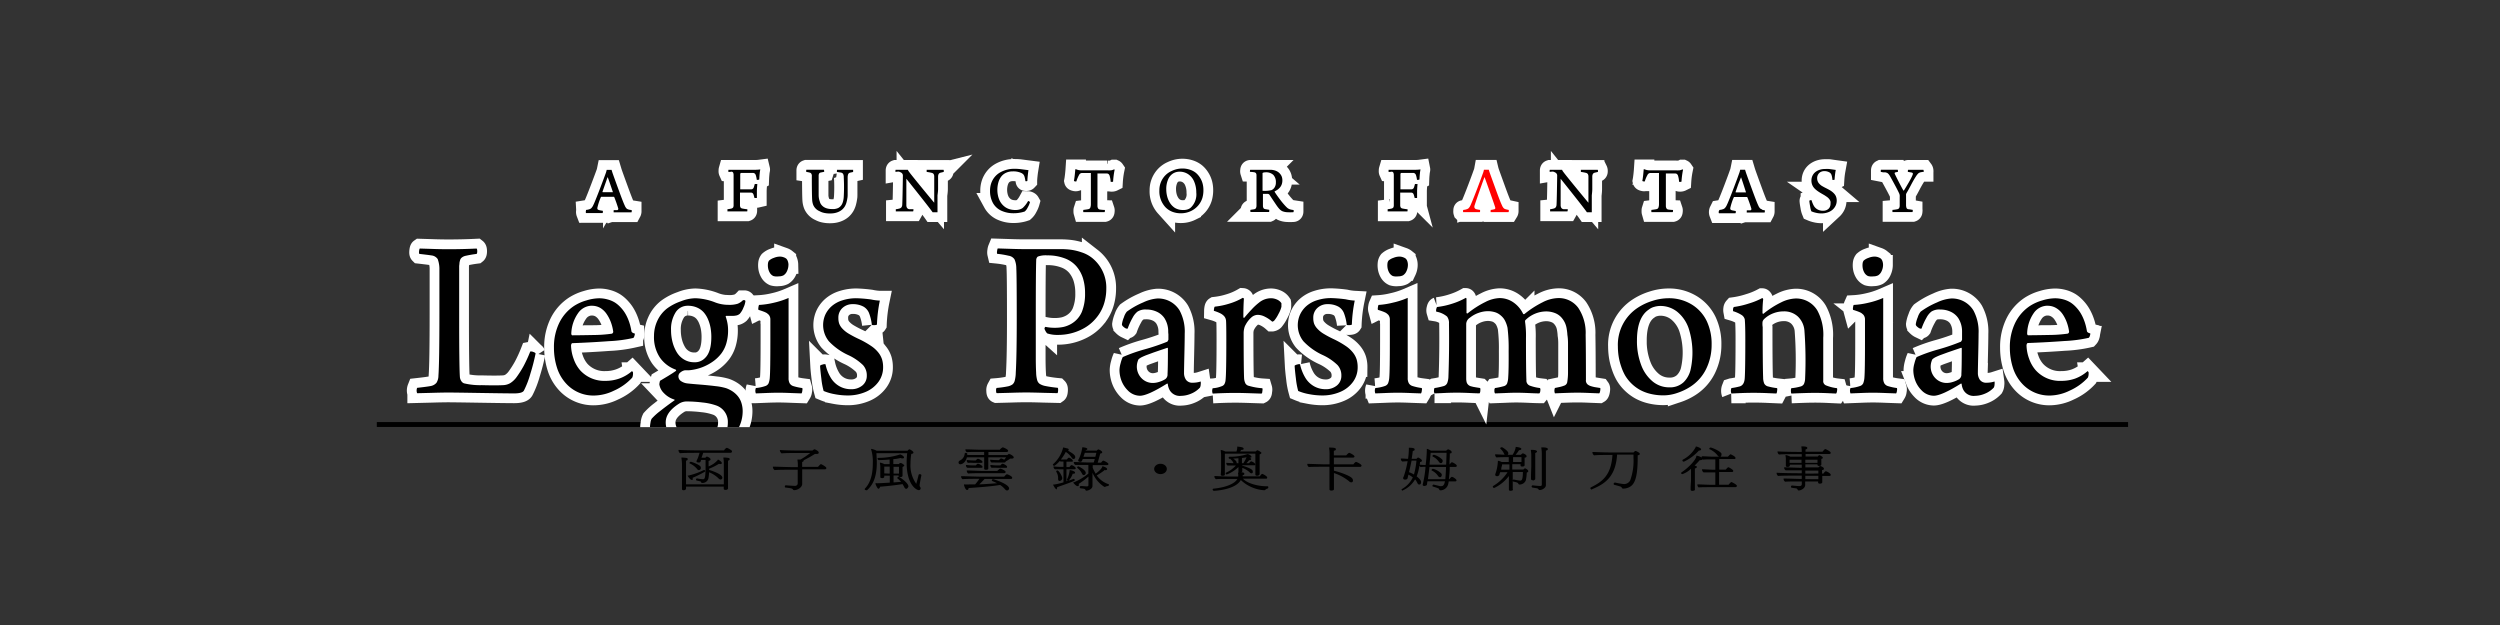 <svg xmlns="http://www.w3.org/2000/svg" xmlns:xlink="http://www.w3.org/1999/xlink" viewBox="0 0 512 128"><rect x="0" y="0" width="512" height="128" fill="#333333" stroke="none"/><defs><style>.a,.b,.d{fill:none;}.b{stroke:#000;stroke-miterlimit:10;}.c{clip-path:url(#a);}.d{stroke:#fff;stroke-width:4px;}.e{fill:red;}</style><clipPath id="a"><rect class="a" x="48.83" y="2.8" width="414.33" height="84.67"/></clipPath></defs><title>logo-aff-lp</title><path d="M140.17,100.41c-.2,0-.5,0-.5-.27,0,0,0-.3,0-.53,0-.7,0-2,0-2.6V95.49a9.2,9.2,0,0,0-.11-1.66l0-.13h.13c1,.07,1.15.09,1.15.32s-.11.26-.34.33v3c0,.34,0,.87,0,1.38v.46h7.74c0-.24,0-.6,0-2.19V94.83a5.24,5.24,0,0,0-.09-1l0-.13h.14c.39,0,.75.06.88.08s.27.08.27.24-.11.26-.34.33V97c0,.26,0,1.7,0,2.55V100c0,.1-.06.29-.42.33h0c-.21,0-.46,0-.46-.27l0-.4h-7.72s0,.4,0,.4c0,.2-.21.31-.4.33h0Zm3.68-1.51a.27.27,0,0,1-.28-.14c0-.15,0-.15-.87-.34a.22.22,0,0,1-.16-.21.23.23,0,0,1,.23-.23,8.42,8.42,0,0,0,1.21.17c.39,0,.49-.41.52-2.15V94.2h-.91l-.11.34a.35.35,0,0,1-.35.18,1.44,1.44,0,0,1-.36-.05.2.2,0,0,1-.13-.18c0-.06,0-.1.21-.52a9.11,9.11,0,0,0,.42-1.23h-1c-.21,0-2.34,0-3,.08a.78.78,0,0,1-.31-.56v-.12h.12c.72.07,3.15.1,3.5.1h5.7a1.6,1.6,0,0,1,.51-.52l.12,0a4,4,0,0,1,1,.61l0,0,0,.13c0,.14-.1.28-.34.28h-5.55c-.13.38-.22.66-.35,1h.79c.26-.24.26-.24.31-.24s.75.26.75.58c0,.11-.07.24-.4.31,0,0,0,.89,0,1.13A4.86,4.86,0,0,0,147,94.21l0-.08.09,0c.2.1.74.45.74.69,0,.05,0,.22-.28.22a1.66,1.66,0,0,1-.32-.05,11,11,0,0,1-2,1v.25c1.25.38,2.71,1,2.71,1.58a.37.37,0,0,1-.36.39.61.61,0,0,1-.43-.24,5.9,5.9,0,0,0-1.93-1.25,7.69,7.69,0,0,1-.11,1.12A1.24,1.24,0,0,1,143.85,98.91Zm-2.15-.61c-.37,0-.81-.76-.82-.77l-.07-.12.14,0a13.93,13.93,0,0,0,3.2-1.14h0a.25.25,0,0,1,.28.24v0l-.08.11a23,23,0,0,1-2.49,1.24.79.79,0,0,1,0,.16C141.93,98.19,141.84,98.29,141.71,98.29Zm1.45-2a.51.51,0,0,1-.4-.26,4.29,4.29,0,0,0-1.48-1.12l-.06,0,0-.1a.29.29,0,0,1,.27-.24c.18,0,1.79.6,2,1a.7.7,0,0,1,.07.28C143.51,96.1,143.37,96.26,143.16,96.26Z"/><path d="M162.68,100.38a.33.33,0,0,1-.29-.12c-.1-.19-.2-.26-1.51-.41h0c-.08,0-.15-.09-.15-.21s.07-.25.2-.25c1.21.09,1.6.11,1.87.11a.52.52,0,0,0,.57-.44V96.2H162.1c-.33,0-2.83,0-3.46.08a.85.85,0,0,1-.35-.6v-.11h.11c.44,0,3.18.1,4,.1h1v-.32a5.69,5.69,0,0,0-.08-1.1l0-.14.14,0,.48,0a14.46,14.46,0,0,0,2-1.34h-2.57c-.75,0-2.83,0-3.29.09a1,1,0,0,1-.36-.57v-.12h.12c.54.06,3,.1,3.55.1h3c.25-.2.35-.25.42-.25h0l.08,0c.68.33.78.51.78.65s0,.3-.47.3l-.31,0a22.44,22.44,0,0,1-2.31,1.3.21.21,0,0,1,0,.1c0,.12-.12.2-.3.24v1h3.25c.5-.56.56-.56.61-.56s1.1.53,1.1.81c0,.13-.1.26-.33.26h-4.62v1.89c0,.14,0,1,0,1.14C164.25,99.82,163.35,100.38,162.68,100.38Z"/><path d="M177.43,100.4c-.13,0-.35-.08-.35-.25v0l.06-.09c1.08-1.1,1.61-2.8,1.61-5.17a8.65,8.65,0,0,0-.32-2.78l-.06-.17.17,0a4.45,4.45,0,0,1,1,.37h6.33s.23-.29.38-.29.82.42.82.64-.15.25-.44.31a13,13,0,0,0-.16,1.93,6.49,6.49,0,0,0,1.18,4.19c.1-.34.28-1,.48-1.83a.23.23,0,0,1,.24-.15c.16,0,.33.08.33.22-.1.49-.36,1.82-.36,2a.62.62,0,0,0,.08.37.53.53,0,0,1,.13.33.36.36,0,0,1-.17.29.33.33,0,0,1-.22.06c-.41,0-2.48-1-2.48-5.65a18.27,18.27,0,0,1,.11-1.91h-6.3c.08,1.41.08,1.63.08,1.94,0,3.41-1.09,4.8-2,5.64l0,0Zm8.16-.29c-.15,0-.28-.12-.4-.35a6.17,6.17,0,0,0-.35-.61c-1.51.23-3.19.42-4.62.53,0,.21-.16.41-.34.41s-.55-.84-.58-1l0-.13.13,0a5.28,5.28,0,0,0,.6,0c.32,0,1.35-.06,2.2-.12V97.42H181.1v.23c0,.21-.29.27-.39.27-.31,0-.42-.08-.42-.23s0-.33,0-.33c0-.2,0-.69,0-.81s0-.77,0-.87a2.9,2.9,0,0,0-.08-.75l0-.17.16,0a5.12,5.12,0,0,1,.75.29h1.07v-.94c-.75.07-1.52.11-2.2.12a.32.32,0,0,1-.27-.29v-.1l.17-.07a14.12,14.12,0,0,0,4.47-.71c.33.09.78.41.78.6s-.13.22-.33.22a.74.74,0,0,1-.38-.09,8.46,8.46,0,0,1-1.48.25v1h1.17s.08-.15.18-.21l.13,0a.15.15,0,0,1,.1,0,1.49,1.49,0,0,1,.45.26c.22.14.22.25.22.27s-.18.23-.36.27v.6c0,.17,0,.37,0,.6l0,.54c0,.1,0,.33-.46.33-.26,0-.35-.12-.35-.23v-.09H183v1.42l1.54-.12a5.62,5.62,0,0,0-.76-.72l0,0,0-.1c0-.13.14-.22.27-.22s2,1.23,2,2C185.94,99.89,185.79,100.11,185.59,100.11ZM184.11,97c0-.12,0-.47,0-.47v-.93H183V97Zm-1.9,0V95.56H181.1c0,.44,0,1.25,0,1.25s0,.08,0,.14Z"/><path d="M206.24,100.45c-.14,0-.29-.1-.47-.31a4.4,4.4,0,0,0-.95-.82c-1.49.24-3.2.41-6.45.63,0,.25-.15.4-.31.4-.31,0-.55-.68-.63-1l0-.14.14,0a6.69,6.69,0,0,0,.9,0l1.23,0a9.79,9.79,0,0,0,.88-1.15c-.6,0-2.91,0-3.44.08a.7.7,0,0,1-.31-.51v-.11h.11c.58,0,3.13.1,4,.1h4.71s.4-.49.57-.49,1.08.42,1.08.69-.11.26-.35.26h-5.3c-.6.65-.87.92-1.1,1.12,1.52-.06,2.83-.17,3.64-.24-.28-.14-.59-.28-.92-.42a.22.22,0,0,1-.15-.19.25.25,0,0,1,.27-.21c.16,0,3.27,1,3.27,1.89A.43.43,0,0,1,206.24,100.45Zm-8-3.51a.72.72,0,0,1-.24-.48v-.11h.11c.57,0,2.43.1,3.31.1h2.82s.46-.47.62-.47,1.1.39,1.1.68c0,.12-.11.25-.35.25h-4.49c-.56,0-2.27,0-2.81.07h0Zm3.62-.74c-.25,0-.3-.13-.3-.23a1.54,1.54,0,0,1,0-.16c0-.07,0-.16,0-.27s0-.77,0-1v-.88h-3.54c-.21.88-.84,1.42-1.32,1.42a.35.35,0,0,1-.39-.35.45.45,0,0,1,.26-.41,1.7,1.7,0,0,0,1-1.41c0-.1.12-.16.24-.16s.26.07.28.17a.77.77,0,0,1,0,.18s0,.05,0,.08h3.46v-.63h-1c-.52,0-2,0-2.52.06a.61.61,0,0,1-.31-.47v-.11H198c.57,0,2.17.08,3,.08h3.75a1.71,1.71,0,0,1,.61-.5c.09,0,1.11.4,1.11.71,0,.13-.12.25-.35.25h-3.69v.63h3.88c.26-.24.31-.26.38-.26l0,.11.08-.07s.84.36.84.68c0,.12-.07.26-.42.26l-.3,0a9.36,9.36,0,0,1-.93.59v0c0,.12-.13.22-.32.22H204a7.23,7.23,0,0,0-.91,0,.62.62,0,0,1-.3-.46v-.12h.12a10.45,10.45,0,0,0,1.34.08h.35s.19-.22.36-.34l.12,0a1.75,1.75,0,0,1,.57.27c.1-.12.27-.31.4-.5h-3.65v1.8c0,.13,0,.23,0,.31v.1C202.44,96.12,202.26,96.21,201.9,96.21Zm1.2-.41a.69.69,0,0,1-.23-.44v-.12H203a10.18,10.18,0,0,0,1.33.09h.55s.19-.23.36-.35l.12,0c.13,0,.89.36.89.62s-.12.21-.32.21h-1.84a7.32,7.32,0,0,0-.91,0h0Zm-5,0a.69.69,0,0,1-.23-.44v-.12H198a11.68,11.68,0,0,0,1.42.09h.42s.19-.23.36-.35l.12,0c.13,0,.9.38.9.62s-.13.21-.33.21h-1.71l-.52,0-.47,0h0Zm.16-1a.69.69,0,0,1-.23-.45v-.12l.12,0a11.36,11.36,0,0,0,1.39.08h.34s.19-.22.36-.34l.12,0c.14,0,.89.39.89.61s-.08.22-.32.22H199.3a8,8,0,0,0-1,0h0Z"/><path d="M222.5,100.49a.22.22,0,0,1-.21-.17c-.08-.21-.21-.23-1-.31a.2.2,0,0,1-.16-.21c0-.12.08-.25.19-.25l.28,0c.32,0,.6.05.92.06s.39-.11.39-.25V97.6a15.12,15.12,0,0,1-2,1.51.54.54,0,0,1,.05.21.24.24,0,0,1-.27.24c-.32,0-.84-.64-.85-.65l-.09-.12.15,0a11.68,11.68,0,0,0,3-1.8l0-1.77h-.56c-.35,0-1.72,0-2.12,0a.67.67,0,0,1-.31-.48v-.12h.12c.43,0,2.09.09,2.64.09H224l.21-.71h-2.49l0,.09c-.06.13-.08.18-.11.24a.36.36,0,0,1-.37.25c-.2,0-.42-.08-.42-.26v0l0-.11h0s.16-.27.23-.44a8.1,8.1,0,0,0,.58-2v-.11l.11-.06c.94.1.94.29.94.36s-.06.2-.33.22l0,.11h2.3s0-.07.06-.09a.35.35,0,0,1,.24-.16c.13,0,.78.33.78.57s-.23.24-.4.28l-.52,1.86h.7a1.44,1.44,0,0,1,.38-.4l.12,0c.06,0,1,.42,1,.69,0,.1-.09.22-.34.22h-2.88v.54a8.68,8.68,0,0,0,.61,1.21c.3-.23,1.22-.94,1.35-1.43l0-.09.1,0s.89.25.89.58c0,.08-.05.23-.39.23l-.18-.11.06.08a11,11,0,0,1-1.62,1.09,4.7,4.7,0,0,0,2.42,1.8l.07,0,0,.15a.24.24,0,0,1-.22.24,1,1,0,0,0-.53.16l0,0h-.09l-.1,0a6.44,6.44,0,0,1-2.42-2.89l0,1.72s0,.14,0,.26,0,.5,0,.71C223.75,100.14,222.87,100.49,222.5,100.49Zm1.83-6.94s.16-.63.2-.82h-2.36c-.09.29-.19.57-.28.82Zm-7.87,6.67c-.24,0-.41-.25-.74-.84l-.07-.13h.15a15.26,15.26,0,0,0,2-.46V96.12h-.78a7.8,7.8,0,0,0-.95,0,.64.64,0,0,1-.31-.47v-.12h.12a12.32,12.32,0,0,0,1.46.09h.46v-1.1h0l-.59,0a.5.5,0,0,1-.16-.12c-.44.5-1,1-1.15,1a.28.28,0,0,1-.27-.23v0l0-.07a6.67,6.67,0,0,0,2.07-3.32v-.12l.12,0a4.91,4.91,0,0,1,.57.13l.2.05c.08,0,.28.08.28.25a.22.22,0,0,1-.15.21c.53.28,1.31.76,1.44,1.09a.83.83,0,0,1,.05.23.35.35,0,0,1-.35.38c-.11,0-.26-.05-.4-.3a4,4,0,0,0-1.19-1.15,9.13,9.13,0,0,1-1,1.55,6.3,6.3,0,0,0,.76,0h.48a1.24,1.24,0,0,1,.3-.35h0l.12,0a.2.2,0,0,1,.11,0c.27.13.67.41.67.61s0,.19-.3.19h-1v1.1h.6c.28-.34.35-.39.46-.39a1.43,1.43,0,0,1,.7.41.3.3,0,0,1,.15.23c0,.1-.09.21-.33.21h-1.58v2.45l.32-.1h0a.2.2,0,0,1-.22-.19v0l0-.07a5.37,5.37,0,0,0,.55-1.81v-.11l.11,0c.1,0,1,.21,1,.49s-.24.24-.48.25a4.06,4.06,0,0,1-.83,1.41c.36-.12.72-.24,1-.36h0a.23.23,0,0,1,.24.25v.06l-.1.11c-1.13.48-2.73,1-3.5,1.29a.49.49,0,0,1,0,.11.41.41,0,0,1-.08.24A.23.23,0,0,1,216.46,100.22ZM217,98.5c-.15,0-.3-.1-.3-.4a1.4,1.4,0,0,1,0-.15,2.29,2.29,0,0,0-.38-1.33.22.22,0,0,1,.23-.27c.32,0,1,1.2,1,1.57A.6.6,0,0,1,217,98.5Zm4.94-1.2c-.14,0-.26-.1-.34-.29a3.33,3.33,0,0,0-1-1.2l0,0,0-.09a.25.25,0,0,1,.24-.21c.08,0,1.52.71,1.52,1.33A.44.44,0,0,1,221.94,97.3Z"/><ellipse cx="237.67" cy="96.04" rx="1.3" ry="1.06"/><path d="M248.63,100.52a.28.28,0,0,1-.28-.27.18.18,0,0,1,.15-.17c2.55-.25,4.37-1,4.92-2h-2.14c-.73,0-1.71,0-2.25.06a.71.71,0,0,1-.32-.52v-.12h.12c.54,0,1.75.09,2.76.09h2c0-.09,0-.18,0-.26a1.41,1.41,0,0,0-.05-.44l0-.13h.19a.22.22,0,0,1-.1-.21c0-.11,0-.38,0-.38,0-.28,0-.4,0-.52a7,7,0,0,1-2.38,1.52.29.29,0,0,1-.24-.24v-.07l.09-.06a6,6,0,0,0,2-1.46h-.49c-.24,0-1,0-1.2,0a.56.56,0,0,1-.26-.43v-.11h.11c.2,0,1,.06,1.34.06l0-.06a1.82,1.82,0,0,0-.56-.72l0,0,0-.1h-.14a.25.25,0,0,1-.27-.25.18.18,0,0,1,.17-.19,11.5,11.5,0,0,0,3.71-.55c.16,0,.79.31.79.55,0,.07,0,.19-.32.19h-.08c.37.16.37.29.37.33l-.12,0,.07.07a.26.26,0,0,1-.23.1h-.16a5.21,5.21,0,0,1-.56.63h.53s.32-.38.44-.38.82.34.82.59-.08.22-.27.22h-2.38v.08c.69.17,2,.66,2.11,1a.76.76,0,0,1,.06.25.28.28,0,0,1-.28.32.5.5,0,0,1-.36-.2,4.55,4.55,0,0,0-1.52-.92V96c0,.24,0,.47,0,.48a.29.29,0,0,1-.22.25c.48,0,.64.12.64.32s-.2.23-.34.26v.07s0,.1,0,.17H258c.34-.43.39-.49.52-.49s1,.47,1,.72-.1.25-.32.25h-4.64c.8.9,2.87,1.56,4.95,1.56.12,0,.24,0,.24.2a.26.26,0,0,1-.13.25l-.21.08a.9.9,0,0,0-.28.2.31.31,0,0,1-.23.08,7.66,7.66,0,0,1-4.78-2.09C253,100.35,248.67,100.52,248.63,100.52Zm6-5.65a7.13,7.13,0,0,0,.67-1.22,7.43,7.43,0,0,1-.95.14v1.08Zm-1,0v-.58c0-.23,0-.36,0-.44l-1.08.07c.32.2.71.55.71.78a.37.37,0,0,1,0,.17Zm-3.26,2.57c-.34,0-.36-.19-.36-.24a15.6,15.6,0,0,0,.07-1.76v-2a6.88,6.88,0,0,0-.07-1.12l0-.15h.14a4.29,4.29,0,0,1,.8.3h2.28a2.9,2.9,0,0,0,.16-.89v-.11h.11c.89.09,1.19.19,1.19.41s-.06.24-.48.26a3.22,3.22,0,0,1-.24.32h3.19c.24-.22.29-.25.36-.25a2.3,2.3,0,0,1,.61.32c.18.11.21.19.21.25s-.19.24-.37.28v2.65c0,.22,0,.7,0,1,0,0,0,.35,0,.38s-.05.34-.52.34c-.29,0-.35-.14-.35-.25V92.91h-6.25c0,.74,0,2.8,0,2.8v1.5l0,.09A.68.68,0,0,1,250.4,97.44Z"/><path d="M272.65,100.47c-.33,0-.38-.18-.38-.29a3.26,3.26,0,0,0,0-.47c0-.23,0-.82,0-1V95.59h-.91c-.44,0-2.93,0-3.31.06a.71.71,0,0,1-.31-.53V95h.12c.41,0,3,.1,3.59.1h.84V93.19a7.89,7.89,0,0,0-.09-1.41l0-.12h.13c1.05,0,1.26.13,1.26.33s-.08.24-.42.34v.93h2.53c.47-.52.58-.52.64-.52s1.06.46,1.06.75c0,.11-.09.23-.35.23h-3.87V95.1h4a1.56,1.56,0,0,1,.47-.49l.12,0c.07,0,1.08.46,1.08.75a.3.3,0,0,1-.33.26h-5.33v.78c1.11.26,3.27,1,3.72,1.55a.71.71,0,0,1,.18.46.35.35,0,0,1-.34.38.72.72,0,0,1-.49-.25,9.71,9.71,0,0,0-3.07-1.66v1.94c0,.17,0,.68,0,.88s0,.27,0,.36v.12C273.22,100.34,273,100.47,272.65,100.47Z"/><path d="M287.32,100.49c-.12,0-.29-.11-.29-.24v0l.07-.09a5.35,5.35,0,0,0,2.25-2.38,4.84,4.84,0,0,0-.9-.57l-.13.48a1.13,1.13,0,0,1-.06.29c-.09.23-.4.24-.49.24-.39,0-.41-.24-.41-.28v0l0-.1a3.75,3.75,0,0,0,.17-.39,21.13,21.13,0,0,0,.75-3l-1.08.07a.62.62,0,0,1-.31-.5v-.11H287l.22,0c.35,0,.65.05,1.15.06a14.81,14.81,0,0,0,.16-1.88v-.39h.1c.71,0,1.09.08,1.09.34s-.18.26-.38.33c-.07.55-.14,1.08-.23,1.59h1c.12-.15.23-.26.35-.26.32.15.75.41.75.62s-.13.25-.39.32q0,.28-.07.54h0c.39,0,.77.06,1.22.07a29,29,0,0,0,.24-3v-.31l.13,0a4,4,0,0,1,.7.35l3.16,0a.7.7,0,0,1,.37-.26h0l.08,0s.65.25.65.55-.2.25-.38.29c0,.34,0,.88-.06,1.47l0,.82h0s.32-.49.49-.49,1,.46,1,.69-.12.27-.35.27H296.9c0,.65,0,1-.17,2.5h.11s.31-.47.52-.47.93.48.93.69-.09.24-.35.24h-1.25a3.38,3.38,0,0,1-.14.7,1.68,1.68,0,0,1-1.45,1.13c-.15,0-.32,0-.35-.18s-.06-.21-1.26-.59l-.07,0-.06-.15a.28.28,0,0,1,.23-.26l.92.22.39.1a1.3,1.3,0,0,0,.3,0c.49,0,.65-.54.72-1h-3.58l-.06.38c0,.15-.05.33-.06.38s-.33.21-.48.21c-.35,0-.38-.19-.38-.25a22.67,22.67,0,0,0,.59-3.68c-.31,0-.61,0-1,.06a.71.71,0,0,1-.26-.3,9.13,9.13,0,0,1-.56,2.2c.28.22.91.75.91,1.14s-.15.53-.38.53-.3-.14-.43-.41a3,3,0,0,0-.42-.65,5.49,5.49,0,0,1-2.51,2.26h0ZM296,98.14c.06-.63.11-1.47.15-2.5h-3.4c-.1.91-.21,1.77-.31,2.5Zm-7.42-1.43a5.16,5.16,0,0,1,1,.47,16.35,16.35,0,0,0,.51-2.85h-1C288.94,95.1,288.77,95.87,288.56,96.72Zm7.59-1.54s.07-1.79.09-2.44H293c-.07.78-.16,1.61-.24,2.44Zm-1.26,2.56c-.15,0-.28-.09-.42-.29a3.21,3.21,0,0,0-1.25-1.07l-.05,0,0-.12c0-.13.17-.24.3-.24a3.73,3.73,0,0,1,1.72,1,.61.61,0,0,1,.07.3C295.24,97.57,295.11,97.74,294.9,97.74Zm.18-2.87c-.14,0-.28-.1-.42-.3a3.18,3.18,0,0,0-1.25-1.06l-.05,0,0-.12c0-.13.17-.24.3-.24a3.73,3.73,0,0,1,1.72,1,.61.61,0,0,1,.07.3C295.42,94.73,295.24,94.87,295.08,94.87Z"/><path d="M309.49,100.5a.72.72,0,0,1-.29,0,.25.25,0,0,1-.18-.26c0-.1,0-.31,0-.48v-.13c0-.58,0-.82,0-1v-.29l0-.85a8,8,0,0,1-3,2.44.29.29,0,0,1-.3-.25.21.21,0,0,1,.11-.17,8.89,8.89,0,0,0,2.92-2.81h-1.53c0,.08,0,.17-.07.26s-.06.24-.07.3-.25.27-.45.27-.4-.09-.4-.26a.47.47,0,0,1,0-.15,8.87,8.87,0,0,0,.53-2.62v-.12l.12,0a2.46,2.46,0,0,1,.66.24h1.45v-1h-.06c-.19,0-2,0-2.43.07a.73.73,0,0,1-.3-.53v-.11h.11c.37,0,1.21.06,1.84.08a.56.56,0,0,1-.09-.15,3,3,0,0,0-.8-1.09l0,0,0-.09c0-.12.15-.2.29-.2h0l.09,0c.32.15,1.26.8,1.26,1.19a.48.48,0,0,1-.13.36h1a4,4,0,0,0,.64-1.52v-.1h.1s1.06.1,1.06.4c0,.11-.08.24-.48.27a5.67,5.67,0,0,1-.7.94h1.1s.23-.29.39-.29.76.29.76.57-.21.27-.4.32v.37c0,.32,0,.49,0,.58a3.25,3.25,0,0,0,0,.35,1.79,1.79,0,0,1,0,.18c0,.11,0,.33-.5.33-.3,0-.33-.17-.33-.24s0-.17,0-.24h-1.7v1.09H312a1,1,0,0,1,.27-.23h0l.07,0h0l.06,0c.49.24.59.44.59.57a.23.23,0,0,1-.13.2.66.66,0,0,1-.18.09,9,9,0,0,1-.18,1.55,1.36,1.36,0,0,1-1.25.89.29.29,0,0,1-.29-.15c-.09-.24-.32-.3-1-.44a.2.2,0,0,1-.15-.2.22.22,0,0,1,.22-.23,12.77,12.77,0,0,0,1.3.22c.3,0,.55-.13.56-1.77h-2.08v1.65c0,.11,0,.22,0,.35s0,.46,0,.88c0,.13,0,.63,0,.63C309.94,100.38,309.71,100.5,309.49,100.5Zm-.36-4.31V95.11h-1.51c0,.13,0,.27-.07.43s-.07.42-.11.65Zm2.47-1.57s0-1,0-1h-1.72v1Zm3.75,5.74a.28.28,0,0,1-.24-.1.5.5,0,0,0-.4-.27l-.84-.13a.22.22,0,0,1-.19-.23.23.23,0,0,1,.21-.23c.64.07,1.18.12,1.47.13s.4-.09.4-.27V93.09a7,7,0,0,0-.1-1.34l0-.13h.13c.86,0,1.21.13,1.21.35s-.2.26-.4.32v6.06c0,.07,0,.29,0,.5s0,.44,0,.51C316.62,99.9,315.84,100.36,315.35,100.36Zm-1.42-2c-.31,0-.38-.16-.38-.29l0-.48c0-.76.06-1.88.06-2.12V93.26a6.49,6.49,0,0,0-.09-1l0-.13h.13c1.13,0,1.13.27,1.13.36s-.19.23-.36.29v2.71c0,1,0,1.46,0,2,0,.09,0,.49,0,.61s-.26.29-.41.31Z"/><path d="M326,100.26a.31.31,0,0,1-.29-.28v-.07l.11-.1c2.25-1.12,4.15-2.39,4.41-6.64h-.48c-.72,0-2.7,0-3.28.09a.81.81,0,0,1-.34-.58v-.11h.11c.49,0,2.2.09,3.21.09h5.1s.27-.3.39-.3h0l.08,0a3.3,3.3,0,0,1,.72.4.38.38,0,0,1,.09.2.23.23,0,0,1-.12.19.78.78,0,0,1-.31.09l0,.43c0,4.86-.83,6-2.46,6.35l-.39.05h0c-.17,0-.31,0-.38-.14a.53.53,0,0,0-.34-.3c-.19-.06-.56-.16-.89-.25l-.41-.11-.06-.15c0-.11.1-.28.22-.28l.14,0a12.85,12.85,0,0,0,1.8.3,1.44,1.44,0,0,0,1.23-.74,11.75,11.75,0,0,0,.68-4.61v-.69h-3.36c-.28,4.68-2.67,6.06-5.09,7.08Z"/><path d="M346.58,100.53c-.31,0-.34-.2-.34-.28l0-.36c0-.55.08-1.1.08-1.66,0,0,0-.6,0-1.18V96a4.7,4.7,0,0,1-1.76,1.1c-.17,0-.26-.1-.26-.21a.21.21,0,0,1,.11-.18c1.44-.95,2.92-2.54,3-3.27l0-.11.11,0a3.36,3.36,0,0,1,1,.37.64.64,0,0,1,0-.14v-.12h.12c.43,0,1.66.09,2.23.09h3c.45-.47.5-.49.56-.49s1,.45,1,.73-.14.24-.33.24h-3v2.17h1.31c.47-.49.47-.49.56-.49s1,.5,1,.73-.14.25-.33.25h-2.57v2.61h1.93c.47-.56.57-.56.6-.56s1.12.51,1.12.79a.3.3,0,0,1-.33.26h-5.32c-.41,0-1.8,0-2.19.06h0l0,0a.8.8,0,0,1-.26-.51v-.12h.12c.44,0,2.16.09,2.72.09h.84V96.75h-.68c-.42,0-1.32,0-1.71,0a.71.71,0,0,1-.33-.52v-.12h.12c.43,0,1.66.09,2.23.09h.37V94.08h-.76c-.46,0-1.33,0-1.71.06a.6.6,0,0,1-.14-.11c0,.21-.44.21-.58.21-.19.2-.57.63-1.06,1.12.33.07.46.12.46.27s-.14.26-.4.31v2.3c0,.73,0,1,0,1.61v.36C347.16,100.28,347.12,100.53,346.58,100.53Zm-1.76-6a.23.23,0,0,1-.26-.22.23.23,0,0,1,.12-.19,6.2,6.2,0,0,0,2.61-2.57l0-.1.1,0c.11,0,1,.28,1,.57,0,.1-.1.26-.46.26A9.62,9.62,0,0,1,344.82,94.57Zm7.36-1a.58.58,0,0,1-.44-.28A4.27,4.27,0,0,0,350.13,92l-.06,0,0-.11a.27.27,0,0,1,.28-.23c.27,0,2,.73,2.21,1.25a.5.5,0,0,1,0,.2C352.55,93.37,352.39,93.58,352.19,93.58Z"/><path d="M368.4,100.45a.26.26,0,0,1-.24-.14.42.42,0,0,0-.37-.3c-1-.12-1-.13-1-.33a.24.24,0,0,1,.22-.25c.57.06,1.25.12,1.44.12s.56,0,.56-.43V98.6h-.87c-.44,0-2.14,0-2.53.06a.7.7,0,0,1-.33-.49V98h.12c.4,0,2.85.08,2.94.08H369v-.68h-1c-.45,0-3.29,0-3.84.08a.76.76,0,0,1-.31-.55v-.11h.11c.6.06,3.55.1,4.34.1h.7v-.6h-.76c-.53,0-2.17,0-2.54,0a.69.69,0,0,1-.31-.49v-.12h.12c.4,0,2.77.09,2.94.09H369v-.63h-2.43v.13c0,.11-.09.33-.44.33s-.39-.12-.39-.3l0-.22c0-.12,0-.39,0-.5v-.56a2.5,2.5,0,0,0-.07-.68l0-.16.16,0a3.72,3.72,0,0,1,.84.32H369v-.52h-1.23c-.51,0-2.88,0-3.42.08a.72.72,0,0,1-.31-.53v-.11h.11c.59.06,3.07.1,3.92.1H369a5.1,5.1,0,0,0-.08-1l0-.13H369c.84,0,1.14.09,1.14.33a.26.26,0,0,1-.12.2,1,1,0,0,1-.25.11v.45h3.47c.39-.46.5-.54.59-.54s1.1.5,1.1.74-.13.27-.36.27h-4.79v.52h2.5c.22-.28.3-.28.32-.28s.71.28.71.5-.16.22-.3.27v.55c0,.09,0,.19,0,.27s0,.11,0,.13a1,1,0,0,1,0,.19c0,.18-.17.3-.44.3s-.36-.14-.36-.26v-.07h-2.47v.63h2.68c.16-.18.27-.28.37-.28h0l.06,0h0s.69.23.69.52-.24.27-.38.3V97h.26s.35-.49.51-.49,1,.44,1,.7-.11.26-.35.26H373.2v.25c0,.22,0,.46,0,.64v.38c0,.08,0,.31-.53.31-.19,0-.32-.09-.32-.24V98.6h-2.65c0,.24,0,.46,0,.6C369.79,100,368.8,100.45,368.4,100.45Zm4-2.31v-.69h-2.67v.16c0,.14,0,.32,0,.52Zm0-1.16v-.6h-2.67V97Zm-.18-2.19v-.63h-2.49v.63Zm-3.27,0v-.63h-2.44v.63Z"/><line class="b" x1="77.17" y1="86.94" x2="435.83" y2="86.94"/><g class="c"><path class="d" d="M120,43l.44-.07.33-.1a1,1,0,0,0,.26-.14,1.31,1.31,0,0,0,.21-.23,2,2,0,0,0,.21-.33l.22-.47q.47-1.09,1.26-3.17T124,35.63a4.87,4.87,0,0,0,.25-.84h1q.18.6.24.76.37,1.05,1.19,3.29t1.15,3l.19.42a1.67,1.67,0,0,0,.18.29,1.06,1.06,0,0,0,.18.2,1,1,0,0,0,.24.12,1.62,1.62,0,0,0,.32.09l.44.07s0,.09,0,.22a.43.43,0,0,1-.05.23q-1.09,0-1.75,0-1,0-1.9,0a.46.46,0,0,1,0-.23c0-.12,0-.2,0-.22l.22,0,.21,0,.17,0,.16,0a.27.27,0,0,0,.17-.36q-.12-.41-.36-1.1t-.45-1.19a.12.12,0,0,0-.06-.07l-.07,0H123.2a.14.14,0,0,0-.09,0l-.06.08a12.17,12.17,0,0,0-.71,2.17.82.82,0,0,0,0,.17.33.33,0,0,0,.05.13.31.31,0,0,0,.14.11l.25.08.69.13s0,.09,0,.22a.43.43,0,0,1-.06.23l-.71,0-1.13,0-1,0-.56,0a.63.63,0,0,1,0-.45Zm4.43-6.71h0l0,0-.49,1.39q-.4,1.15-.55,1.58c0,.05,0,.08.05.1h2s0,0,.06,0a.08.08,0,0,0,0-.08Q124.68,36.83,124.47,36.32Z"/><path class="d" d="M149.18,35.2s-.05-.11,0-.22a.39.39,0,0,1,0-.21l.73,0,1.06,0h3.36a8.54,8.54,0,0,0,1.37-.07s0,0,0,0a.13.13,0,0,1,0,.06,6.07,6.07,0,0,0-.12.83q-.06.58-.08,1.17s-.11.06-.25.07-.23,0-.26,0a5.58,5.58,0,0,0-.2-.94.77.77,0,0,0-.23-.36.68.68,0,0,0-.4-.12l-1.25,0q-.84,0-1.14,0a.18.18,0,0,0-.12.1.32.32,0,0,0-.05.15q0,1.76,0,3.11a.07.07,0,0,0,0,0l0,0q1.83,0,2.29,0a.52.52,0,0,0,.33-.14.84.84,0,0,0,.18-.33q.1-.31.17-.6a.71.71,0,0,1,.27,0,.58.58,0,0,1,.26,0q-.09,1.09-.09,1.44,0,.53,0,1.4a.54.54,0,0,1-.24,0,.72.72,0,0,1-.26,0q-.06-.28-.17-.63a.79.79,0,0,0-.19-.34.48.48,0,0,0-.31-.12q-.56,0-2.29,0l0,0,0,0q0,2,0,2.55a1,1,0,0,0,.11.5.61.61,0,0,0,.4.21,8.38,8.38,0,0,0,1,.15s0,.1,0,.22,0,.2-.06.22l-.84,0-1.33,0-1.08,0-.77,0s0-.09,0-.22,0-.2,0-.23q.48-.06.77-.13a.69.69,0,0,0,.39-.22,1,1,0,0,0,.1-.5q0-.5,0-3.16t0-3a1.25,1.25,0,0,0-.09-.48.49.49,0,0,0-.3-.21Q149.48,35.23,149.18,35.2Z"/><path class="d" d="M165.11,35.2s0-.09,0-.22,0-.2.06-.22l.76,0,1.06,0,1,0,.74,0s.05.09.05.21a.36.36,0,0,1,0,.22l-.7.14a.54.54,0,0,0-.33.22,1,1,0,0,0-.09.49q0,1.94,0,3.92a3.85,3.85,0,0,0,.23,1.3,1.77,1.77,0,0,0,.27.6,2.07,2.07,0,0,0,.49.49,2.34,2.34,0,0,0,.74.34,3.54,3.54,0,0,0,1,.12l.48,0a2.88,2.88,0,0,0,.46-.09,1.76,1.76,0,0,0,.44-.18,1.87,1.87,0,0,0,.69-.76,3,3,0,0,0,.22-.64,4.89,4.89,0,0,0,.12-.84,35.5,35.5,0,0,0,0-4,1.42,1.42,0,0,0-.14-.7.74.74,0,0,0-.49-.27l-.76-.11a.4.4,0,0,1,0-.23c0-.12,0-.19,0-.21l.67,0,1.08,0,.93,0,.63,0s0,.1,0,.22,0,.2,0,.22l-.62.14a.57.57,0,0,0-.39.3,2,2,0,0,0-.11.72q0,.64,0,1.45t0,1.2q0,.39,0,.85t-.07.77a5.45,5.45,0,0,1-.12.6,3.29,3.29,0,0,1-.38,1,2.75,2.75,0,0,1-.59.7,3,3,0,0,1-.74.45,3.84,3.84,0,0,1-.84.25,5.13,5.13,0,0,1-.88.07,5.48,5.48,0,0,1-1.2-.12,3.33,3.33,0,0,1-.92-.34A2.45,2.45,0,0,1,166.56,42a3.38,3.38,0,0,1-.21-.84q-.06-.53-.08-2.81t0-2.32a1,1,0,0,0-.1-.44.51.51,0,0,0-.29-.23A7,7,0,0,0,165.11,35.2Z"/><path class="d" d="M183.39,35.21s0-.1,0-.22,0-.2.06-.22l.77,0,1.08,0h.63a1.4,1.4,0,0,0,.14.27c.06.1.19.26.36.49q.94,1.19,2.58,3.19t2.32,2.8s0,0,0,0q0-.41,0-1.46t0-1.62q0-.56,0-1.25t0-1.06a1,1,0,0,0-.13-.5.7.7,0,0,0-.42-.24,8.85,8.85,0,0,0-1-.18s0-.1,0-.22,0-.19,0-.21l.76,0,1.18,0,.87,0,.65,0s.05.1.05.22,0,.19-.05.22l-.63.15a.63.63,0,0,0-.37.26,1.19,1.19,0,0,0-.12.49q0,.31,0,.68t0,.91q0,.55,0,1T192,40q0,.91,0,1.54,0,1,0,1.93l-.5,0-.5,0q-.74-1.06-5.38-6.86l0,0h0q0,4.42,0,5.42a1.07,1.07,0,0,0,.15.56.68.68,0,0,0,.42.25l.18,0,.19,0,.25,0,.25,0a.37.37,0,0,1,0,.23.4.4,0,0,1-.05.22l-.73,0-1.07,0-1.09,0-.66,0s0-.1,0-.22,0-.2,0-.22a4.18,4.18,0,0,0,.77-.15.73.73,0,0,0,.39-.25,1,1,0,0,0,.16-.53q.06-1.09.13-5.9a.7.7,0,0,0-.41-.7,1.78,1.78,0,0,0-.45-.18A4.69,4.69,0,0,0,183.39,35.21Z"/><path class="d" d="M210,37.06a5.46,5.46,0,0,0-.18-.88,1.26,1.26,0,0,0-.25-.47,1.37,1.37,0,0,0-.44-.3,3.91,3.91,0,0,0-1.72-.31,3.19,3.19,0,0,0-1.34.27,2.62,2.62,0,0,0-1,.77,3.54,3.54,0,0,0-.6,1.21,5.61,5.61,0,0,0-.21,1.58,5.31,5.31,0,0,0,.1,1,4.73,4.73,0,0,0,.3,1,3.51,3.51,0,0,0,1.23,1.5,3.16,3.16,0,0,0,.93.43,4.08,4.08,0,0,0,1.14.15,2.9,2.9,0,0,0,.87-.12,1.91,1.91,0,0,0,.64-.32,5.56,5.56,0,0,0,1.08-1.4.39.39,0,0,1,.21.07.37.37,0,0,1,.18.16,4.55,4.55,0,0,1-.47,1.1,2.5,2.5,0,0,1-.6.81,5.85,5.85,0,0,1-1,.25,6.62,6.62,0,0,1-1.21.11,5.89,5.89,0,0,1-2.66-.55,3.76,3.76,0,0,1-1.67-1.59,5.11,5.11,0,0,1-.57-2.48,4.75,4.75,0,0,1,.23-1.49,4.19,4.19,0,0,1,.75-1.34,4.09,4.09,0,0,1,1.26-1,5.83,5.83,0,0,1,2.84-.65,10.08,10.08,0,0,1,1.09.06l1,.13.7.09q-.07.43-.14,1.09t-.08,1.1a.23.23,0,0,1-.14.07.81.81,0,0,1-.22,0C210,37.1,210,37.09,210,37.06Z"/><path class="d" d="M226.27,43a.36.36,0,0,1,0,.23c0,.12,0,.19-.07.21q-1.22,0-2.18,0t-2.16,0a.41.41,0,0,1,0-.23.36.36,0,0,1,0-.22q.81-.1,1-.15a.54.54,0,0,0,.42-.28,2.05,2.05,0,0,0,.13-.75q0-1.23,0-6.3a.13.13,0,0,0,0-.08.07.07,0,0,0-.06,0h-1.76a.67.67,0,0,0-.59.39,6.43,6.43,0,0,0-.56,1.33.47.47,0,0,1-.27,0q-.22-.05-.23-.1.09-.46.17-1.19t.11-1.19s0,0,.08,0,.09,0,.1,0a2.5,2.5,0,0,0,1.15.21h5.18a6,6,0,0,0,.82,0,2,2,0,0,0,.58-.18l.09,0a.15.15,0,0,1,.06.05,17.56,17.56,0,0,0-.32,2.45s-.1.05-.25.05-.23,0-.25-.05a5,5,0,0,0-.23-1.27.76.76,0,0,0-.22-.3.58.58,0,0,0-.32-.1h-1.93a.09.09,0,0,0,0,0,.14.14,0,0,0,0,.07q0,5.91,0,6.62a1.07,1.07,0,0,0,.13.47.55.55,0,0,0,.34.22A8.67,8.67,0,0,0,226.27,43Z"/><path class="d" d="M241.85,43.68a4.74,4.74,0,0,1-1.81-.33,3.87,3.87,0,0,1-1.38-.94A4.77,4.77,0,0,1,237.44,39a4.35,4.35,0,0,1,.9-2.72A4.14,4.14,0,0,1,240,35a5,5,0,0,1,2.15-.49,4.87,4.87,0,0,1,1.54.24,3.82,3.82,0,0,1,1.21.64,4,4,0,0,1,.86,1,4.22,4.22,0,0,1,.53,1.19,5.13,5.13,0,0,1,.17,1.33,5.61,5.61,0,0,1-.21,1.62,4.42,4.42,0,0,1-2.28,2.66A4.7,4.7,0,0,1,241.85,43.68Zm.53-.67a2.7,2.7,0,0,0,.82-.12,1.78,1.78,0,0,0,.65-.35A3.73,3.73,0,0,0,245,39.43a5.67,5.67,0,0,0-.41-2.18,3.39,3.39,0,0,0-1.2-1.54,3.11,3.11,0,0,0-1.82-.55,2.49,2.49,0,0,0-1.23.31,2.62,2.62,0,0,0-1.11,1.28,4.9,4.9,0,0,0-.38,2,5.89,5.89,0,0,0,.19,1.49,4.63,4.63,0,0,0,.59,1.35,3.34,3.34,0,0,0,1,1A3.17,3.17,0,0,0,242.38,43Z"/><path class="d" d="M256,35.2a.38.38,0,0,1,0-.23c0-.12,0-.19.07-.2l.78,0,.87,0h2.37a3.38,3.38,0,0,1,.9.11,2.46,2.46,0,0,1,.71.31,2.19,2.19,0,0,1,.51.47,1.92,1.92,0,0,1,.32.59,2.17,2.17,0,0,1,.1.68,2.41,2.41,0,0,1-.12.79,2,2,0,0,1-.35.64,2.72,2.72,0,0,1-.5.47,3.32,3.32,0,0,1-.61.35.11.11,0,0,0,0,.06.08.08,0,0,0,0,.06q.4.64,1.09,1.55a14.82,14.82,0,0,0,1.17,1.4l.25.25a1.65,1.65,0,0,0,.23.18l.21.12.25.09.3.07.39.06s0,.11,0,.23,0,.2-.09.21a9.83,9.83,0,0,1-1.28,0,3,3,0,0,1-1-.23,2.37,2.37,0,0,1-.69-.59q-.24-.28-.57-.77t-.74-1.1l-.57-.86a.42.42,0,0,0-.35-.2h-1l0,0,0,0q0,1.61,0,2.48a1,1,0,0,0,.13.46.55.55,0,0,0,.35.18l.81.14s0,.09,0,.22,0,.2-.07.23l-.69,0-1.23,0-1.15,0-.67,0a.31.31,0,0,1-.06-.23c0-.12,0-.19.05-.22l.73-.11a.58.58,0,0,0,.36-.22,1.16,1.16,0,0,0,.12-.55q0-.25,0-1.32t0-1.63q0-2.81,0-3.21a.85.85,0,0,0-.1-.45.58.58,0,0,0-.36-.2A6.19,6.19,0,0,0,256,35.2Zm3.13.1a1.17,1.17,0,0,0-.5.09.23.23,0,0,0-.06.08.28.28,0,0,0,0,.11q0,.49,0,3.43a.08.08,0,0,0,0,.06l0,0a5.8,5.8,0,0,0,1.85-.14,1.44,1.44,0,0,0,.63-.57,1.83,1.83,0,0,0,.25-1,2.12,2.12,0,0,0-.53-1.55A2.2,2.2,0,0,0,259.16,35.29Z"/><path class="d" d="M284.39,35.2s-.05-.11,0-.22a.39.39,0,0,1,0-.21l.73,0,1.06,0h3.36a8.54,8.54,0,0,0,1.37-.07s0,0,0,0a.13.13,0,0,1,0,.06,6.07,6.07,0,0,0-.12.83q-.06.58-.08,1.17s-.11.06-.25.07-.23,0-.26,0a5.58,5.58,0,0,0-.2-.94.77.77,0,0,0-.23-.36.68.68,0,0,0-.4-.12l-1.25,0q-.84,0-1.14,0a.18.18,0,0,0-.12.1.32.32,0,0,0-.05.15q0,1.76,0,3.11a.07.07,0,0,0,0,0l0,0q1.83,0,2.29,0a.52.52,0,0,0,.33-.14.84.84,0,0,0,.18-.33q.1-.31.17-.6a.71.71,0,0,1,.27,0,.58.58,0,0,1,.26,0q-.09,1.09-.09,1.44,0,.53,0,1.4a.54.54,0,0,1-.24,0,.72.72,0,0,1-.26,0q-.06-.28-.17-.63a.79.79,0,0,0-.19-.34.48.48,0,0,0-.31-.12q-.56,0-2.29,0l0,0,0,0q0,2,0,2.55a1,1,0,0,0,.11.5.61.61,0,0,0,.4.21,8.38,8.38,0,0,0,1,.15s0,.1,0,.22,0,.2-.06.22l-.84,0-1.33,0-1.08,0-.77,0s0-.09,0-.22,0-.2,0-.23q.48-.06.77-.13a.69.69,0,0,0,.39-.22,1,1,0,0,0,.1-.5q0-.5,0-3.16t0-3a1.25,1.25,0,0,0-.09-.48.49.49,0,0,0-.3-.21Q284.69,35.23,284.39,35.2Z"/><path class="d" d="M299.67,43l.44-.07.33-.1a1,1,0,0,0,.27-.14,1.43,1.43,0,0,0,.21-.23,1.89,1.89,0,0,0,.2-.33q.09-.18.21-.47.47-1.09,1.26-3.17t1.07-2.89a4.05,4.05,0,0,0,.25-.84h1q.07.29.24.77.36,1,1.18,3.26t1.15,3l.19.42a1.67,1.67,0,0,0,.18.29,1.06,1.06,0,0,0,.18.2,1,1,0,0,0,.24.12,1.62,1.62,0,0,0,.32.09L309,43s0,.1,0,.22a.41.41,0,0,1-.06.23q-1.09,0-1.75,0-1,0-1.9,0a.37.37,0,0,1,0-.23c0-.12,0-.2,0-.22a6.37,6.37,0,0,0,.78-.15.27.27,0,0,0,.15-.36q-.13-.46-.93-2.72t-1.24-3.46H304q-1.39,3.86-2,5.74a.76.76,0,0,0,0,.55.6.6,0,0,0,.42.26,5.92,5.92,0,0,0,.7.13s0,.09,0,.22,0,.2-.06.23l-.72,0-1.13,0-1,0-.56,0a.37.37,0,0,1,0-.23C299.63,43.12,299.64,43,299.67,43Z"/><path class="d" d="M317.37,35.21s0-.1,0-.22,0-.2.06-.22l.77,0,1.08,0h.63a1.4,1.4,0,0,0,.14.27c.06.1.19.26.36.49q.94,1.19,2.58,3.19t2.32,2.8s0,0,0,0q0-.41,0-1.46t0-1.62q0-.56,0-1.25t0-1.06a1,1,0,0,0-.13-.5.7.7,0,0,0-.42-.24,8.85,8.85,0,0,0-1-.18s0-.1,0-.22,0-.19,0-.21l.76,0,1.18,0,.87,0,.65,0s.05.1.05.22,0,.19-.05.22l-.63.15a.63.63,0,0,0-.37.26,1.19,1.19,0,0,0-.12.49q0,.31,0,.68t0,.91q0,.55,0,1T326,40q0,.91,0,1.54,0,1,0,1.93l-.5,0-.5,0q-.74-1.06-5.38-6.86l0,0h0q0,4.42,0,5.42a1.07,1.07,0,0,0,.15.56.68.68,0,0,0,.42.25l.18,0,.19,0,.25,0,.25,0a.37.37,0,0,1,0,.23.4.4,0,0,1-.05.22l-.73,0-1.07,0-1.09,0-.66,0s0-.1,0-.22,0-.2,0-.22a4.18,4.18,0,0,0,.77-.15.73.73,0,0,0,.39-.25,1,1,0,0,0,.16-.53q.06-1.09.13-5.9a.7.7,0,0,0-.41-.7,1.78,1.78,0,0,0-.45-.18A4.69,4.69,0,0,0,317.37,35.21Z"/><path class="d" d="M342.62,43a.36.36,0,0,1,0,.23c0,.12,0,.19-.07.21q-1.22,0-2.18,0t-2.16,0a.41.41,0,0,1,0-.23.36.36,0,0,1,0-.22q.81-.1,1-.15a.54.54,0,0,0,.42-.28,2.05,2.05,0,0,0,.13-.75q0-1.23,0-6.3a.13.13,0,0,0,0-.08.07.07,0,0,0-.06,0H338a.67.67,0,0,0-.59.39,6.43,6.43,0,0,0-.56,1.33.47.47,0,0,1-.27,0q-.22-.05-.23-.1.09-.46.17-1.19t.11-1.19s0,0,.08,0,.09,0,.1,0a2.5,2.5,0,0,0,1.15.21h5.18a6,6,0,0,0,.82,0,2,2,0,0,0,.58-.18l.09,0a.15.15,0,0,1,.06.05,17.56,17.56,0,0,0-.32,2.45s-.1.05-.25.05-.23,0-.25-.05a5,5,0,0,0-.23-1.27.76.76,0,0,0-.22-.3.58.58,0,0,0-.32-.1h-1.93a.09.09,0,0,0,0,0,.14.14,0,0,0,0,.07q0,5.91,0,6.62a1.07,1.07,0,0,0,.13.47.55.55,0,0,0,.34.22A8.67,8.67,0,0,0,342.62,43Z"/><path class="d" d="M352.14,43l.44-.07.33-.1a1,1,0,0,0,.26-.14,1.31,1.31,0,0,0,.21-.23,2,2,0,0,0,.21-.33l.22-.47q.47-1.09,1.26-3.17t1.07-2.89a4.87,4.87,0,0,0,.25-.84h1q.18.6.24.76.37,1.05,1.19,3.29t1.15,3l.19.42a1.67,1.67,0,0,0,.18.29,1.06,1.06,0,0,0,.18.2,1,1,0,0,0,.24.12A1.62,1.62,0,0,0,361,43l.44.07s0,.09,0,.22a.43.43,0,0,1-.05.23q-1.09,0-1.75,0-1,0-1.9,0a.46.46,0,0,1,0-.23c0-.12,0-.2,0-.22l.22,0,.21,0,.17,0,.16,0a.27.27,0,0,0,.17-.36q-.12-.41-.36-1.1t-.45-1.19a.12.12,0,0,0-.06-.07l-.07,0h-2.51a.14.14,0,0,0-.09,0l-.06.08a12.17,12.17,0,0,0-.71,2.17.82.82,0,0,0,0,.17.33.33,0,0,0,.05.13.31.31,0,0,0,.14.11l.25.08.69.13s0,.09,0,.22a.43.43,0,0,1-.06.23l-.71,0-1.13,0-1,0-.56,0a.63.63,0,0,1,0-.45Zm4.43-6.71h0l0,0L356,37.72q-.4,1.15-.55,1.58c0,.05,0,.08.05.1h2s0,0,.06,0a.08.08,0,0,0,0-.08Q356.77,36.83,356.57,36.32Z"/><path class="d" d="M371,41a6,6,0,0,0,.45,1.11,1.93,1.93,0,0,0,.59.66,2.2,2.2,0,0,0,1.37.39,1.7,1.7,0,0,0,.52-.08,1.61,1.61,0,0,0,.47-.25,1.18,1.18,0,0,0,.36-.46,1.59,1.59,0,0,0,.13-.67,1.78,1.78,0,0,0,0-.41,1.2,1.2,0,0,0-.15-.36,2,2,0,0,0-.24-.31,2.57,2.57,0,0,0-.36-.31l-.46-.31-.59-.34q-.42-.24-.71-.44a5.14,5.14,0,0,1-.58-.45,2.7,2.7,0,0,1-.45-.51,2.25,2.25,0,0,1-.27-.58,2.37,2.37,0,0,1-.1-.7,2.28,2.28,0,0,1,.22-1,2.11,2.11,0,0,1,.6-.75,2.79,2.79,0,0,1,.88-.46,3.53,3.53,0,0,1,1.09-.16,7.2,7.2,0,0,1,.84,0l.77.11.58.08a16.49,16.49,0,0,0-.24,2s-.1.05-.22.05-.2,0-.22,0a4.27,4.27,0,0,0-.18-1,1,1,0,0,0-.36-.5,2,2,0,0,0-1.15-.3,1.52,1.52,0,0,0-.63.13,1.25,1.25,0,0,0-.45.33,1.53,1.53,0,0,0-.27.45,1.42,1.42,0,0,0-.09.51,1.75,1.75,0,0,0,.12.67,1.47,1.47,0,0,0,.31.48A3.1,3.1,0,0,0,373,38a10.54,10.54,0,0,0,1,.55q.64.33.83.45a4.37,4.37,0,0,1,.52.38,2.87,2.87,0,0,1,.42.44,1.81,1.81,0,0,1,.29.57,2.29,2.29,0,0,1,.1.69,2.35,2.35,0,0,1-.21,1,2.59,2.59,0,0,1-.6.83,2.83,2.83,0,0,1-1,.58,4,4,0,0,1-1.34.22,4.78,4.78,0,0,1-1.14-.14,5.1,5.1,0,0,1-.9-.29,3.71,3.71,0,0,1-.24-.92q-.15-.8-.18-1.22,0-.08.22-.13A.4.4,0,0,1,371,41Z"/><path class="d" d="M385.18,35.2s0-.1,0-.22,0-.19.06-.22l.77,0,1,0,.91,0,.72,0s.05.09.06.21,0,.19,0,.22l-.52.11q-.25.08-.1.37.28.6.9,1.8t.84,1.55h.1q.38-.6,1-1.67t.77-1.51a.82.82,0,0,0,.06-.18.32.32,0,0,0,0-.15.21.21,0,0,0-.1-.12.65.65,0,0,0-.22-.07l-.69-.12a.37.37,0,0,1,0-.23c0-.12,0-.19.07-.2l1.58,0h.57l.53,0,.41,0s.06.08.07.21,0,.21,0,.23l-.26,0-.35.07a1.11,1.11,0,0,0-.51.25,3.57,3.57,0,0,0-.5.65q-.43.66-1,1.75t-.9,1.62a1.2,1.2,0,0,0-.09.25,1.06,1.06,0,0,0,0,.24q0,.46,0,1.89a1.91,1.91,0,0,0,.1.67.47.47,0,0,0,.35.25q.18,0,.91.13a.4.4,0,0,1,0,.23c0,.13,0,.2-.06.22l-.81,0-1.18,0-1.3,0-.8,0s0-.1,0-.22,0-.2,0-.22a9.11,9.11,0,0,0,1-.14.58.58,0,0,0,.38-.24,1.12,1.12,0,0,0,.11-.52q0-.69,0-1.74a2.21,2.21,0,0,0,0-.35,1.56,1.56,0,0,0-.08-.32q-.38-.86-1.69-3.22-.21-.38-.33-.57a1.73,1.73,0,0,0-.26-.32.88.88,0,0,0-.26-.18l-.33-.1-.15,0-.13,0-.19,0Z"/><path class="d" d="M85.89,52q-.11-.11-.06-.57t.15-.53l2.29.07q1.86.07,3.62.07,2.82,0,5.71-.14.14.11.14.55t-.14.55q-1.24.16-2.25.39a2,2,0,0,0-.57.22,1.57,1.57,0,0,0-.36.29,1.07,1.07,0,0,0-.21.43,4.15,4.15,0,0,0-.11.49q0,.21-.06.64,0,.67,0,2.29t0,4.07q0,2.45,0,4.15,0,10,.14,12.14a1.76,1.76,0,0,0,.3.94,1.1,1.1,0,0,0,.56.46,14.17,14.17,0,0,0,3.64.37q2.9.08,4.33,0a3.2,3.2,0,0,0,1.45-.39,4.7,4.7,0,0,0,1.33-1.25,21.18,21.18,0,0,0,1.44-2.27A28.35,28.35,0,0,0,108.59,72a1,1,0,0,1,.6.07q.43.14.5.32a41,41,0,0,1-1.07,4.15A18.37,18.37,0,0,1,107.29,80q-.32.57-2,.57-1.5,0-6.9-.09t-6.53-.09q-1.24,0-3.64.07l-2.79.07a1.49,1.49,0,0,1,0-1.1q2.24-.25,2.87-.39a2,2,0,0,0,1.1-.66,2.75,2.75,0,0,0,.39-1.4q.2-2.77.2-12.67,0-7.92,0-9.12a5.87,5.87,0,0,0-.35-2.13,1.76,1.76,0,0,0-1.29-.75Q87.74,52.21,85.89,52Z"/><path class="d" d="M129.43,76l.19.2a2.06,2.06,0,0,1,0,.63,1.5,1.5,0,0,1-.15.52A11.26,11.26,0,0,1,125.75,80a9.48,9.48,0,0,1-3.92,1,7.52,7.52,0,0,1-5.75-2.3,8.64,8.64,0,0,1-2-3.37,13.43,13.43,0,0,1-.63-4.11,11.22,11.22,0,0,1,1.11-5.14,8.77,8.77,0,0,1,3.06-3.46,9.36,9.36,0,0,1,2.49-1.1,9.22,9.22,0,0,1,2.55-.43,6.46,6.46,0,0,1,1.79.24A5.47,5.47,0,0,1,126,62a6,6,0,0,1,1.15,1,7,7,0,0,1,.88,1.16,8.94,8.94,0,0,1,.63,1.27,10.43,10.43,0,0,1,.42,1.27q.15.59.25,1.18.11.3.68.43a1,1,0,0,1-.08.47.88.88,0,0,1-.22.43,28.14,28.14,0,0,1-5,.66q-3.65.27-7.47.41-.13,0-.21.16a.85.85,0,0,0-.08.36,8.62,8.62,0,0,0,.54,2.72,7.13,7.13,0,0,0,1.32,2.31A6.66,6.66,0,0,0,124,78a8.39,8.39,0,0,0,2.8-.46A8.1,8.1,0,0,0,129.43,76Zm-8.21-13.39a3.45,3.45,0,0,0-2.84,1.54A7.69,7.69,0,0,0,117,68.34a.46.46,0,0,0,.06.22q.06.11.13.11,1.28,0,4.35-.06a28.09,28.09,0,0,0,3.76-.27.43.43,0,0,0,.29-.39,8.62,8.62,0,0,0-.45-1.87,7.68,7.68,0,0,0-.86-1.71A4.17,4.17,0,0,0,123,63.1,3.4,3.4,0,0,0,121.21,62.62Z"/><path class="d" d="M142.43,61.08a12,12,0,0,1,4.08.87,7.63,7.63,0,0,0,2.73.48,5.59,5.59,0,0,0,1.83-.22,3.16,3.16,0,0,0,1.1-.74s.14,0,.28,0,.21.14.21.2a4,4,0,0,1-.39,1.3,4.17,4.17,0,0,1-.76,1.29,1.6,1.6,0,0,1-.62.33,3.91,3.91,0,0,1-1,.1h-1.16a.1.1,0,0,0-.1.08q0,.08,0,.11a8.08,8.08,0,0,1,.48,2.73,9.37,9.37,0,0,1-.38,2.78,6.41,6.41,0,0,1-1,2,8,8,0,0,1-1.44,1.44,9.92,9.92,0,0,1-5.19,2,2.36,2.36,0,0,1-.39,0l-.42,0a1.83,1.83,0,0,0-.88.4,1,1,0,0,0-.47.84,1.18,1.18,0,0,0,.56,1,2.87,2.87,0,0,0,1.32.46q.56.07,2.41.22t3.3.33a11.86,11.86,0,0,1,2.15.41,6,6,0,0,1,1.29.63,5.11,5.11,0,0,1,1.08.95,4.08,4.08,0,0,1,.77,1.38,5.59,5.59,0,0,1,.28,1.8,7.52,7.52,0,0,1-1.56,4.54A12.11,12.11,0,0,1,141,93.67,8.76,8.76,0,0,1,135.51,92,6.11,6.11,0,0,1,133.73,90a5.26,5.26,0,0,1-.62-2.43,5.91,5.91,0,0,1,.11-1,2.46,2.46,0,0,1,.23-.8,12.55,12.55,0,0,1,1.75-1.59q1.32-1.05,2.95-2.2,0-.14,0-.14a5,5,0,0,1-2.2-1.35,3.14,3.14,0,0,1-.92-1.77,4.05,4.05,0,0,1,.14-.73l.69-.41,1-.6.86-.54q.49-.32.73-.5s.06-.07,0-.14,0-.11-.09-.11a6.66,6.66,0,0,1-3.21-2.46,7.54,7.54,0,0,1-1.21-4.44,7.37,7.37,0,0,1,.68-3.09,6.76,6.76,0,0,1,2-2.53,10.54,10.54,0,0,1,2.84-1.47A8.33,8.33,0,0,1,142.43,61.08ZM143,91.47a8.74,8.74,0,0,0,2.82-.42,4.77,4.77,0,0,0,1.91-1.12,4.69,4.69,0,0,0,1-1.55,4.86,4.86,0,0,0,.33-1.8,3.55,3.55,0,0,0-2.4-3.55,12.11,12.11,0,0,0-2.78-.6,27,27,0,0,0-3.18-.21,2.93,2.93,0,0,0-1.68.48q-2.68,1.71-2.68,3.79A4.26,4.26,0,0,0,138,89.89,7.6,7.6,0,0,0,143,91.47Zm-2.11-28.85A2.89,2.89,0,0,0,138.35,64a6.41,6.41,0,0,0-.92,3.6,9.74,9.74,0,0,0,.3,2.44,7.75,7.75,0,0,0,.87,2.1,4.34,4.34,0,0,0,1.49,1.49,4,4,0,0,0,2.09.56,2.86,2.86,0,0,0,2.21-.87q1.29-1.22,1.29-4.32a10.93,10.93,0,0,0-.15-1.81,7.92,7.92,0,0,0-.5-1.72,5.42,5.42,0,0,0-.88-1.47,3.9,3.9,0,0,0-1.37-1A4.52,4.52,0,0,0,140.89,62.62Z"/><path class="d" d="M164.31,79.47a1,1,0,0,1,0,.55,1.1,1.1,0,0,1-.16.55l-2-.07q-1.61-.07-2.74-.07t-2.77.07l-1.84.07a1.49,1.49,0,0,1,0-1.1,8.2,8.2,0,0,0,2-.43,1.09,1.09,0,0,0,.61-.55,4,4,0,0,0,.25-1.27q.11-1.35.11-7.3,0-1.07,0-2.61t0-1.85a1.48,1.48,0,0,0-.33-1l-.2-.18-.19-.15a1.53,1.53,0,0,0-.25-.14l-.24-.11-.29-.11-.28-.1-.33-.11-.33-.1a1,1,0,0,1,0-.52,1.45,1.45,0,0,1,.12-.49,16.44,16.44,0,0,0,2.95-.43,17.11,17.11,0,0,0,3.1-1q0,1.72,0,8.26,0,5.89,0,8.16a2.1,2.1,0,0,0,.23,1.07,1.31,1.31,0,0,0,.73.56A11.22,11.22,0,0,0,164.31,79.47Zm-2.84-25.24a3,3,0,0,1-.29,1.29,1.92,1.92,0,0,1-.72.87,2.14,2.14,0,0,1-1,.21,2.59,2.59,0,0,1-1.08-.07,1.68,1.68,0,0,1-.74-.7,2.78,2.78,0,0,1-.36-1.12,3.21,3.21,0,0,1,0-.74,1.19,1.19,0,0,1,.22-.6,2.83,2.83,0,0,1,1-.56,3.28,3.28,0,0,1,1.2-.26,2.2,2.2,0,0,1,.85.16,1.69,1.69,0,0,1,.5.28,1.38,1.38,0,0,1,.32.58A2.33,2.33,0,0,1,161.48,54.23Z"/><path class="d" d="M180.19,61.56a29.85,29.85,0,0,0-.59,4.9q-.07.11-.51.13t-.54-.08a9.53,9.53,0,0,0-.59-2.44,2.66,2.66,0,0,0-1.08-1.25,4.44,4.44,0,0,0-2.25-.53,3,3,0,0,0-2.08.77,2.64,2.64,0,0,0-.85,2.06,3.53,3.53,0,0,0,.16,1.14,3.12,3.12,0,0,0,.62,1,5.78,5.78,0,0,0,1.29,1.05A22.13,22.13,0,0,0,176,69.48a18.68,18.68,0,0,1,2.42,1.38,6.47,6.47,0,0,1,1.49,1.37,4.4,4.4,0,0,1,.74,1.39,5.57,5.57,0,0,1,.21,1.58,5,5,0,0,1-.95,3,6.18,6.18,0,0,1-2.62,2.06,9.2,9.2,0,0,1-3.73.73,14.15,14.15,0,0,1-2.61-.26,10.51,10.51,0,0,1-2.27-.66,15.08,15.08,0,0,1-.46-2.47q-.22-1.75-.27-2.71a1.1,1.1,0,0,1,.52-.23,1,1,0,0,1,.59-.06,9,9,0,0,0,1.17,2.91,4.89,4.89,0,0,0,1.72,1.61,4.76,4.76,0,0,0,2.31.59,3.51,3.51,0,0,0,2.36-.77,2.52,2.52,0,0,0,.9-2,3.1,3.1,0,0,0-.78-2.17,10.89,10.89,0,0,0-2.91-2,12.77,12.77,0,0,1-4.08-2.88A5.28,5.28,0,0,1,169,64.5a5.3,5.3,0,0,1,1.29-1.76,6,6,0,0,1,2.17-1.21,9.27,9.27,0,0,1,3-.45,27.55,27.55,0,0,1,2.93.25A10.39,10.39,0,0,0,180.19,61.56Z"/><path class="d" d="M214.49,68.29a1.52,1.52,0,0,1-.35-.46,2.81,2.81,0,0,1-.23-.5.5.5,0,0,1,.06-.23.35.35,0,0,1,.13-.16,8.81,8.81,0,0,0,1.86.19,8.44,8.44,0,0,0,1.86-.18,5.73,5.73,0,0,0,1.51-.59,5.19,5.19,0,0,0,2.23-2.48,9.81,9.81,0,0,0,.66-3.81,10.26,10.26,0,0,0-.43-3.09,7,7,0,0,0-1.34-2.44A5.86,5.86,0,0,0,218,52.89a9.81,9.81,0,0,0-3.54-.59,4.62,4.62,0,0,0-1.86.23.48.48,0,0,0-.23.21,1,1,0,0,0-.15.41q-.09,2.3-.09,11.33,0,1.17,0,4t0,4.69q0,1.82.07,3.13a6.28,6.28,0,0,0,.22,1.57,1.4,1.4,0,0,0,.5.74,3.42,3.42,0,0,0,1.05.42,24.89,24.89,0,0,0,2.65.39q.11.11.08.57t-.13.53l-2.94-.07q-2.36-.07-3.4-.07-1.23,0-3.44.07l-2.65.07Q204,80.46,204,80a.87.87,0,0,1,.1-.55,19.58,19.58,0,0,0,2.39-.34,2.52,2.52,0,0,0,.88-.39,1.51,1.51,0,0,0,.45-.77,7.09,7.09,0,0,0,.21-1.62q.2-3.36.2-11,0-8.88-.09-10.37a4.58,4.58,0,0,0-.37-1.85,1.76,1.76,0,0,0-1.22-.74,18.28,18.28,0,0,0-2.34-.39,1.22,1.22,0,0,1,0-.57,1.61,1.61,0,0,1,.12-.53l2.24.07q2,.07,3.32.07l3.7,0,3.74,0a16.2,16.2,0,0,1,1.93.12,11.36,11.36,0,0,1,2.22.53,6.82,6.82,0,0,1,2.09,1.08,7.79,7.79,0,0,1,3,6.38,10.2,10.2,0,0,1-.28,2.4,8.49,8.49,0,0,1-1.84,3.66,8.76,8.76,0,0,1-2.77,2.2,10.8,10.8,0,0,1-5,1.2A6.67,6.67,0,0,1,214.49,68.29Z"/><path class="d" d="M239.25,67.95a5.06,5.06,0,0,0-.77-2.79,3.83,3.83,0,0,0-1.57-1.32,5,5,0,0,0-2.12-.45,3,3,0,0,0-1.83.43,3.87,3.87,0,0,0-1,1.25,13,13,0,0,0-1,2.2q-.07.09-.37,0a2.05,2.05,0,0,1-.57-.4.61.61,0,0,1-.25-.46,5.75,5.75,0,0,1,.41-1.44,3.31,3.31,0,0,1,.6-1.15,16.6,16.6,0,0,1,3.36-1.89,8.14,8.14,0,0,1,2.88-.8,5.14,5.14,0,0,1,4.56,2.45,9.14,9.14,0,0,1,1.05,4.76q0,1.36-.07,4.28t-.07,3.74a2.43,2.43,0,0,0,.41,1.43,1.56,1.56,0,0,0,1.37.59,5.2,5.2,0,0,0,1.63-.25,2.32,2.32,0,0,1,0,.66,1.34,1.34,0,0,1-.16.6,5.19,5.19,0,0,1-1.87,1.26,5.51,5.51,0,0,1-2,.42,2.38,2.38,0,0,1-2.36-1.24,3.11,3.11,0,0,1-.34-1.16q0-.09-.14-.12s0,0,0,0q-4,2.5-5.57,2.5a3.53,3.53,0,0,1-2.54-1.15A5.6,5.6,0,0,1,229.69,78a6.18,6.18,0,0,1-.42-2.27,5.7,5.7,0,0,1,.24-1.36,6.61,6.61,0,0,1,.43-1.24,33.29,33.29,0,0,1,4.46-1.58A41.92,41.92,0,0,0,239,70q.11,0,.29-.43,0-.23,0-.51t0-.6Q239.25,68.1,239.25,67.95Zm-.06,3.41a.18.18,0,0,0-.06-.11s-.08-.05-.12,0l-1.22.41-1.51.52-1.2.44a12.47,12.47,0,0,0-1.2.5,3,3,0,0,0-.62.39q-.14.07-.29.59a3.4,3.4,0,0,0,.79,3.33,3.2,3.2,0,0,0,2.42,1,4.23,4.23,0,0,0,1.19-.21,5.21,5.21,0,0,0,1.26-.56,1.15,1.15,0,0,0,.48-1.05Q239.19,75.3,239.19,71.36Z"/><path class="d" d="M260.27,61.08a3,3,0,0,1,1.28.28,2,2,0,0,1,.88.73,1.32,1.32,0,0,1,0,.37,1.77,1.77,0,0,1,0,.4,5.66,5.66,0,0,1-.59,1.42,7,7,0,0,1-.9,1.41s-.06.06-.17.11a.77.77,0,0,1-.22.08,6.49,6.49,0,0,0-1.47-1,3.3,3.3,0,0,0-1.51-.4,2,2,0,0,0-1.33.57,5.19,5.19,0,0,0-1.12,1.44,2.38,2.38,0,0,0-.3.75,4,4,0,0,0-.12,1q0,7.29.09,9.21a2.77,2.77,0,0,0,.28,1.09,1.1,1.1,0,0,0,.73.49,12.87,12.87,0,0,0,2.73.48,1,1,0,0,1,0,.57q0,.44-.18.53l-2.16-.07q-2-.07-3.13-.07-2.24,0-4.7.14a1.49,1.49,0,0,1,0-1.1,5.72,5.72,0,0,0,1.78-.39,1.07,1.07,0,0,0,.59-.4,2.06,2.06,0,0,0,.27-.94q.15-1.25.15-8.26,0-3.18-.06-3.89a2.13,2.13,0,0,0-.13-.49,1.73,1.73,0,0,0-.33-.47,2.73,2.73,0,0,0-.75-.52,7.84,7.84,0,0,0-1.28-.49,3,3,0,0,1,.05-.5q.05-.3.15-.36a15.1,15.1,0,0,0,3-.63A12.44,12.44,0,0,0,254.5,61a.28.28,0,0,1,.16.06.18.18,0,0,1,.09.13q-.11,1.61-.11,3.79a.1.1,0,0,0,.08.09.09.09,0,0,0,.12,0q.83-1,1.53-1.73A11.93,11.93,0,0,1,257.82,62,3.88,3.88,0,0,1,260.27,61.08Z"/><path class="d" d="M277.45,61.56a29.85,29.85,0,0,0-.59,4.9q-.07.11-.51.13t-.54-.08a9.53,9.53,0,0,0-.59-2.44,2.66,2.66,0,0,0-1.08-1.25,4.44,4.44,0,0,0-2.25-.53,3,3,0,0,0-2.08.77,2.64,2.64,0,0,0-.85,2.06,3.53,3.53,0,0,0,.16,1.14,3.12,3.12,0,0,0,.62,1A5.78,5.78,0,0,0,271,68.31a22.13,22.13,0,0,0,2.19,1.17,18.68,18.68,0,0,1,2.42,1.38,6.47,6.47,0,0,1,1.49,1.37,4.4,4.4,0,0,1,.74,1.39,5.57,5.57,0,0,1,.21,1.58,5,5,0,0,1-.95,3,6.18,6.18,0,0,1-2.62,2.06,9.2,9.2,0,0,1-3.73.73,14.15,14.15,0,0,1-2.61-.26,10.51,10.51,0,0,1-2.27-.66,15.08,15.08,0,0,1-.46-2.47q-.22-1.75-.27-2.71a1.1,1.1,0,0,1,.52-.23,1,1,0,0,1,.59-.06,9,9,0,0,0,1.17,2.91,4.89,4.89,0,0,0,1.72,1.61,4.76,4.76,0,0,0,2.31.59,3.51,3.51,0,0,0,2.36-.77,2.52,2.52,0,0,0,.9-2,3.1,3.1,0,0,0-.78-2.17,10.89,10.89,0,0,0-2.91-2,12.77,12.77,0,0,1-4.08-2.88,5.28,5.28,0,0,1-.71-5.42,5.3,5.3,0,0,1,1.29-1.76,6,6,0,0,1,2.17-1.21,9.27,9.27,0,0,1,3-.45,27.55,27.55,0,0,1,2.93.25A10.39,10.39,0,0,0,277.45,61.56Z"/><path class="d" d="M291.18,79.47a1,1,0,0,1,0,.55,1.1,1.1,0,0,1-.16.55l-2-.07q-1.61-.07-2.74-.07t-2.77.07l-1.84.07a1.49,1.49,0,0,1,0-1.1,8.2,8.2,0,0,0,2-.43,1.09,1.09,0,0,0,.61-.55,4,4,0,0,0,.25-1.27q.11-1.35.11-7.3,0-1.07,0-2.61t0-1.85a1.48,1.48,0,0,0-.33-1l-.2-.18-.19-.15a1.53,1.53,0,0,0-.25-.14l-.24-.11-.29-.11-.28-.1-.33-.11-.33-.1a1,1,0,0,1,0-.52,1.45,1.45,0,0,1,.12-.49A16.44,16.44,0,0,0,285.2,62a17.11,17.11,0,0,0,3.1-1q0,1.72,0,8.26,0,5.89,0,8.16a2.1,2.1,0,0,0,.23,1.07,1.31,1.31,0,0,0,.73.56A11.22,11.22,0,0,0,291.18,79.47Zm-2.84-25.24a3,3,0,0,1-.29,1.29,1.92,1.92,0,0,1-.72.87,2.14,2.14,0,0,1-1,.21,2.59,2.59,0,0,1-1.08-.07,1.68,1.68,0,0,1-.74-.7,2.78,2.78,0,0,1-.36-1.12,3.21,3.21,0,0,1,0-.74,1.19,1.19,0,0,1,.22-.6,2.83,2.83,0,0,1,1-.56,3.28,3.28,0,0,1,1.2-.26,2.2,2.2,0,0,1,.85.16,1.69,1.69,0,0,1,.5.28,1.38,1.38,0,0,1,.32.58A2.33,2.33,0,0,1,288.34,54.23Z"/><path class="d" d="M293.81,79.47a15.15,15.15,0,0,0,1.82-.39,1.12,1.12,0,0,0,.77-.65,4,4,0,0,0,.24-1.37q.19-5.18.11-10.79a2.18,2.18,0,0,0-.39-1.44,4.61,4.61,0,0,0-2.21-1,.93.93,0,0,1,0-.53q.08-.39.19-.43a15.9,15.9,0,0,0,3.18-.71A14.36,14.36,0,0,0,300.19,61s.05,0,.09.06a.2.2,0,0,1,.06.13q0,.12,0,1.29t0,1.58s0,.09.1.12.11,0,.13,0a19.42,19.42,0,0,1,3.65-2.34,6.93,6.93,0,0,1,2.83-.79,4.92,4.92,0,0,1,2.88.87,6,6,0,0,1,2,2.35.15.15,0,0,0,.15.07.25.25,0,0,0,.18-.07,20.07,20.07,0,0,1,3.68-2.37,7.29,7.29,0,0,1,3.09-.85,4.93,4.93,0,0,1,4.2,2,9.2,9.2,0,0,1,1.51,5.52q.06,3.23.06,9.22a1.05,1.05,0,0,0,.42,1,2.05,2.05,0,0,0,.66.31,6.39,6.39,0,0,0,.71.18l1.13.18q.08.11,0,.57t-.2.53l-1.85-.07q-1.52-.07-2.61-.07-1.44,0-4.61.14a1.49,1.49,0,0,1,0-1.1l.57-.12.52-.11.4-.11.43-.15a.91.91,0,0,0,.6-.71,11.58,11.58,0,0,0,.16-2q0-.57,0-1.84t0-2.13q0-.86,0-1.9T321,68.59a9.64,9.64,0,0,0-.13-1.17,4.71,4.71,0,0,0-.36-1.28,4.55,4.55,0,0,0-.76-1.15,3.39,3.39,0,0,0-1.3-.88,4.94,4.94,0,0,0-1.86-.33,6.11,6.11,0,0,0-4.12,1.72q-.14.07-.14.39a19.78,19.78,0,0,1,.19,3.36q0,6.62.09,8.59a1.1,1.1,0,0,0,.73,1.15,9.17,9.17,0,0,0,2.06.48.86.86,0,0,1,.05.57.81.81,0,0,1-.19.53q-.59,0-2.13-.07t-2.63-.07q-.88,0-2.43.07l-1.89.07a.86.86,0,0,1-.12-.55.77.77,0,0,1,.12-.55,14.65,14.65,0,0,0,1.83-.39,1,1,0,0,0,.63-.51,4.08,4.08,0,0,0,.24-1.26q.12-1.65.09-5.43a34,34,0,0,0-.23-4.75,6,6,0,0,0-.21-.74,5.77,5.77,0,0,0-.33-.76,3.15,3.15,0,0,0-.53-.73,4.34,4.34,0,0,0-.72-.6,3.25,3.25,0,0,0-1-.42,5,5,0,0,0-1.26-.15,5.77,5.77,0,0,0-1.83.33,5.91,5.91,0,0,0-1.82,1,1.6,1.6,0,0,0-.76,1.25q0,8.92,0,11.32a3.35,3.35,0,0,0,.09.65,1.21,1.21,0,0,0,.29.49,1.25,1.25,0,0,0,.63.35l.43.11.69.12.7.11q.11.11.06.55a1,1,0,0,1-.15.55q-.46,0-2-.07t-2.58-.07q-1.41,0-2.79.07t-1.86.07a.93.93,0,0,1-.11-.57Q293.7,79.54,293.81,79.47Z"/><path class="d" d="M341.65,61.08a8.93,8.93,0,0,1,4.8,1.27,8.1,8.1,0,0,1,3.09,3.41,10.91,10.91,0,0,1,1,4.82,11.17,11.17,0,0,1-1.13,5,9.06,9.06,0,0,1-3.29,3.66,11.53,11.53,0,0,1-2.54,1.21,8.73,8.73,0,0,1-2.88.52,11.19,11.19,0,0,1-2.7-.31,8.56,8.56,0,0,1-2.2-.85,8.18,8.18,0,0,1-1.71-1.3,8,8,0,0,1-1.28-1.64A10.3,10.3,0,0,1,332,75a12,12,0,0,1-.5-2,13.7,13.7,0,0,1-.16-2.09A9.06,9.06,0,0,1,335.46,63a11.63,11.63,0,0,1,2.92-1.37A10.84,10.84,0,0,1,341.65,61.08ZM340,62.66a4.36,4.36,0,0,0-1.23.19,3,3,0,0,0-1.07.53q-2.45,1.62-2.45,6.34a13.7,13.7,0,0,0,.85,5,7.91,7.91,0,0,0,2.36,3.4,5.31,5.31,0,0,0,3.41,1.21,4.08,4.08,0,0,0,2.93-1.05,5.28,5.28,0,0,0,1.4-2.43,16.16,16.16,0,0,0-.37-8.62,7.48,7.48,0,0,0-2.3-3.35A5.49,5.49,0,0,0,340,62.66Z"/><path class="d" d="M354.65,79.47a14.06,14.06,0,0,0,1.68-.34q.93-.3,1-1.77.11-1.78.11-7.87,0-2.89-.11-4.08a1.5,1.5,0,0,0-.6-.87,7.12,7.12,0,0,0-1.79-.81,1.29,1.29,0,0,1,0-.47.62.62,0,0,1,.16-.39,17.54,17.54,0,0,0,3.13-.73,14.37,14.37,0,0,0,2.68-1.1s.06,0,.11.09a.26.26,0,0,1,.08.16,23.51,23.51,0,0,0-.14,2.78.18.18,0,0,0,.11.19.07.07,0,0,0,.08,0,18.2,18.2,0,0,1,3.64-2.34,7.19,7.19,0,0,1,2.94-.79,5.06,5.06,0,0,1,4.46,2.45,10.38,10.38,0,0,1,1.21,5.61q0,6.91,0,8.74a.94.94,0,0,0,.57,1,8.64,8.64,0,0,0,2.25.57,1,1,0,0,1,0,.55,1,1,0,0,1-.18.55l-1.54-.07q-1.43-.07-2.88-.07t-4.75.14a1.17,1.17,0,0,1-.09-.55,1,1,0,0,1,.09-.55,9.82,9.82,0,0,0,1.86-.34,1.08,1.08,0,0,0,.72-.53,3,3,0,0,0,.24-1.19,82.6,82.6,0,0,0-.14-9.69,4.46,4.46,0,0,0-1.35-2.93,4.12,4.12,0,0,0-2.92-1.05,5.85,5.85,0,0,0-2.1.39,5.62,5.62,0,0,0-1.84,1.14,1.23,1.23,0,0,0-.37.6A4.24,4.24,0,0,0,361,67q0,8.12.09,10.28a3.31,3.31,0,0,0,.22,1.26,1.19,1.19,0,0,0,.64.56,12.35,12.35,0,0,0,2,.39,1.05,1.05,0,0,1,0,.53,1.21,1.21,0,0,1-.14.57l-1.67-.07q-1.51-.07-3-.07t-3,.07l-1.55.07a1.49,1.49,0,0,1,0-1.1Z"/><path class="d" d="M388.49,79.47a1,1,0,0,1,0,.55,1.1,1.1,0,0,1-.16.55l-2-.07q-1.61-.07-2.74-.07t-2.77.07l-1.84.07a1.49,1.49,0,0,1,0-1.1,8.2,8.2,0,0,0,2-.43,1.09,1.09,0,0,0,.61-.55,4,4,0,0,0,.25-1.27q.11-1.35.11-7.3,0-1.07,0-2.61t0-1.85a1.48,1.48,0,0,0-.33-1l-.2-.18-.19-.15a1.53,1.53,0,0,0-.25-.14l-.24-.11-.29-.11-.28-.1-.33-.11-.33-.1a1,1,0,0,1,0-.52,1.45,1.45,0,0,1,.12-.49,16.44,16.44,0,0,0,2.95-.43,17.11,17.11,0,0,0,3.1-1q0,1.72,0,8.26,0,5.89,0,8.16a2.1,2.1,0,0,0,.23,1.07,1.31,1.31,0,0,0,.73.56A11.22,11.22,0,0,0,388.49,79.47Zm-2.84-25.24a3,3,0,0,1-.29,1.29,1.92,1.92,0,0,1-.72.87,2.14,2.14,0,0,1-1,.21,2.59,2.59,0,0,1-1.08-.07,1.68,1.68,0,0,1-.74-.7,2.78,2.78,0,0,1-.36-1.12,3.21,3.21,0,0,1,0-.74,1.19,1.19,0,0,1,.22-.6,2.83,2.83,0,0,1,1-.56,3.28,3.28,0,0,1,1.2-.26,2.2,2.2,0,0,1,.85.16,1.69,1.69,0,0,1,.5.28,1.38,1.38,0,0,1,.32.58A2.33,2.33,0,0,1,385.65,54.23Z"/><path class="d" d="M401.83,67.95a5.06,5.06,0,0,0-.77-2.79,3.83,3.83,0,0,0-1.57-1.32,5,5,0,0,0-2.12-.45,3,3,0,0,0-1.83.43,3.87,3.87,0,0,0-1,1.25,13,13,0,0,0-1,2.2q-.07.09-.37,0a2.05,2.05,0,0,1-.57-.4.61.61,0,0,1-.25-.46,5.75,5.75,0,0,1,.41-1.44,3.31,3.31,0,0,1,.6-1.15,16.6,16.6,0,0,1,3.36-1.89,8.14,8.14,0,0,1,2.88-.8,5.14,5.14,0,0,1,4.56,2.45,9.14,9.14,0,0,1,1.05,4.76q0,1.36-.07,4.28t-.07,3.74a2.43,2.43,0,0,0,.41,1.43,1.56,1.56,0,0,0,1.37.59,5.2,5.2,0,0,0,1.63-.25,2.32,2.32,0,0,1,0,.66,1.34,1.34,0,0,1-.16.6,5.19,5.19,0,0,1-1.87,1.26,5.51,5.51,0,0,1-2,.42,2.38,2.38,0,0,1-2.36-1.24,3.11,3.11,0,0,1-.34-1.16q0-.09-.14-.12s0,0,0,0q-4,2.5-5.57,2.5a3.53,3.53,0,0,1-2.54-1.15A5.6,5.6,0,0,1,392.27,78a6.18,6.18,0,0,1-.42-2.27,5.7,5.7,0,0,1,.24-1.36,6.61,6.61,0,0,1,.43-1.24A33.29,33.29,0,0,1,397,71.55,41.92,41.92,0,0,0,401.54,70q.11,0,.29-.43,0-.23,0-.51t0-.6Q401.83,68.1,401.83,67.95Zm-.06,3.41a.18.18,0,0,0-.06-.11s-.08-.05-.12,0l-1.22.41-1.51.52-1.2.44a12.47,12.47,0,0,0-1.2.5,3,3,0,0,0-.62.39q-.14.07-.29.59a3.4,3.4,0,0,0,.79,3.33,3.2,3.2,0,0,0,2.42,1,4.23,4.23,0,0,0,1.19-.21,5.21,5.21,0,0,0,1.26-.56,1.15,1.15,0,0,0,.48-1.05Q401.77,75.3,401.77,71.36Z"/><path class="d" d="M427.54,76l.19.2a2.06,2.06,0,0,1,0,.63,1.5,1.5,0,0,1-.15.52A11.26,11.26,0,0,1,423.87,80,9.48,9.48,0,0,1,420,81a7.52,7.52,0,0,1-5.75-2.3,8.64,8.64,0,0,1-2-3.37,13.43,13.43,0,0,1-.63-4.11,11.22,11.22,0,0,1,1.11-5.14,8.77,8.77,0,0,1,3.06-3.46,9.36,9.36,0,0,1,2.49-1.1,9.22,9.22,0,0,1,2.55-.43,6.46,6.46,0,0,1,1.79.24,5.47,5.47,0,0,1,1.46.64,6,6,0,0,1,1.15,1,7,7,0,0,1,.88,1.16,8.94,8.94,0,0,1,.63,1.27,10.43,10.43,0,0,1,.42,1.27q.15.59.25,1.18.11.3.68.43a1,1,0,0,1-.08.47.88.88,0,0,1-.22.43,28.14,28.14,0,0,1-5,.66q-3.65.27-7.47.41-.13,0-.21.16a.85.85,0,0,0-.08.36,8.62,8.62,0,0,0,.54,2.72,7.13,7.13,0,0,0,1.32,2.31A6.66,6.66,0,0,0,422.17,78a8.39,8.39,0,0,0,2.8-.46A8.1,8.1,0,0,0,427.54,76Zm-8.21-13.39a3.45,3.45,0,0,0-2.84,1.54,7.69,7.69,0,0,0-1.33,4.18.46.46,0,0,0,.06.22q.06.11.13.11,1.28,0,4.35-.06a28.09,28.09,0,0,0,3.76-.27.43.43,0,0,0,.29-.39,8.62,8.62,0,0,0-.45-1.87,7.68,7.68,0,0,0-.86-1.71,4.17,4.17,0,0,0-1.34-1.27A3.4,3.4,0,0,0,419.33,62.62Z"/><path d="M120,43l.44-.07.33-.1a1,1,0,0,0,.26-.14,1.31,1.31,0,0,0,.21-.23,2,2,0,0,0,.21-.33l.22-.47q.47-1.09,1.26-3.17T124,35.63a4.87,4.87,0,0,0,.25-.84h1q.18.6.24.76.37,1.05,1.19,3.29t1.15,3l.19.42a1.67,1.67,0,0,0,.18.29,1.06,1.06,0,0,0,.18.2,1,1,0,0,0,.24.12,1.62,1.62,0,0,0,.32.09l.44.07s0,.09,0,.22a.43.43,0,0,1-.05.23q-1.09,0-1.75,0-1,0-1.9,0a.46.46,0,0,1,0-.23c0-.12,0-.2,0-.22l.22,0,.21,0,.17,0,.16,0a.27.27,0,0,0,.17-.36q-.12-.41-.36-1.1t-.45-1.19a.12.12,0,0,0-.06-.07l-.07,0H123.2a.14.14,0,0,0-.09,0l-.06.08a12.17,12.17,0,0,0-.71,2.17.82.82,0,0,0,0,.17.33.33,0,0,0,.05.13.31.31,0,0,0,.14.11l.25.08.69.13s0,.09,0,.22a.43.43,0,0,1-.06.23l-.71,0-1.13,0-1,0-.56,0a.63.63,0,0,1,0-.45Zm4.43-6.71h0l0,0-.49,1.39q-.4,1.15-.55,1.58c0,.05,0,.08.05.1h2s0,0,.06,0a.08.08,0,0,0,0-.08Q124.68,36.83,124.47,36.32Z"/><path d="M149.18,35.2s-.05-.11,0-.22a.39.39,0,0,1,0-.21l.73,0,1.06,0h3.36a8.54,8.54,0,0,0,1.37-.07s0,0,0,0a.13.13,0,0,1,0,.06,6.07,6.07,0,0,0-.12.83q-.06.58-.08,1.17s-.11.06-.25.07-.23,0-.26,0a5.58,5.58,0,0,0-.2-.94.77.77,0,0,0-.23-.36.68.68,0,0,0-.4-.12l-1.25,0q-.84,0-1.14,0a.18.18,0,0,0-.12.1.32.32,0,0,0-.05.15q0,1.76,0,3.11a.07.07,0,0,0,0,0l0,0q1.83,0,2.29,0a.52.52,0,0,0,.33-.14.84.84,0,0,0,.18-.33q.1-.31.17-.6a.71.71,0,0,1,.27,0,.58.58,0,0,1,.26,0q-.09,1.09-.09,1.44,0,.53,0,1.4a.54.54,0,0,1-.24,0,.72.72,0,0,1-.26,0q-.06-.28-.17-.63a.79.79,0,0,0-.19-.34.48.48,0,0,0-.31-.12q-.56,0-2.29,0l0,0,0,0q0,2,0,2.55a1,1,0,0,0,.11.5.61.61,0,0,0,.4.21,8.38,8.38,0,0,0,1,.15s0,.1,0,.22,0,.2-.06.22l-.84,0-1.33,0-1.08,0-.77,0s0-.09,0-.22,0-.2,0-.23q.48-.06.77-.13a.69.69,0,0,0,.39-.22,1,1,0,0,0,.1-.5q0-.5,0-3.16t0-3a1.25,1.25,0,0,0-.09-.48.49.49,0,0,0-.3-.21Q149.48,35.23,149.18,35.2Z"/><path d="M165.11,35.2s0-.09,0-.22,0-.2.06-.22l.76,0,1.06,0,1,0,.74,0s.05.09.05.21a.36.36,0,0,1,0,.22l-.7.14a.54.54,0,0,0-.33.22,1,1,0,0,0-.09.49q0,1.94,0,3.92a3.85,3.85,0,0,0,.23,1.3,1.77,1.77,0,0,0,.27.6,2.07,2.07,0,0,0,.49.49,2.34,2.34,0,0,0,.74.34,3.54,3.54,0,0,0,1,.12l.48,0a2.88,2.88,0,0,0,.46-.09,1.76,1.76,0,0,0,.44-.18,1.87,1.87,0,0,0,.69-.76,3,3,0,0,0,.22-.64,4.89,4.89,0,0,0,.12-.84,35.5,35.5,0,0,0,0-4,1.42,1.42,0,0,0-.14-.7.74.74,0,0,0-.49-.27l-.76-.11a.4.4,0,0,1,0-.23c0-.12,0-.19,0-.21l.67,0,1.08,0,.93,0,.63,0s0,.1,0,.22,0,.2,0,.22l-.62.14a.57.57,0,0,0-.39.3,2,2,0,0,0-.11.72q0,.64,0,1.45t0,1.2q0,.39,0,.85t-.07.77a5.45,5.45,0,0,1-.12.6,3.29,3.29,0,0,1-.38,1,2.75,2.75,0,0,1-.59.7,3,3,0,0,1-.74.45,3.84,3.84,0,0,1-.84.25,5.13,5.13,0,0,1-.88.07,5.48,5.48,0,0,1-1.2-.12,3.33,3.33,0,0,1-.92-.34A2.45,2.45,0,0,1,166.56,42a3.38,3.38,0,0,1-.21-.84q-.06-.53-.08-2.81t0-2.32a1,1,0,0,0-.1-.44.51.51,0,0,0-.29-.23A7,7,0,0,0,165.11,35.2Z"/><path d="M183.39,35.21s0-.1,0-.22,0-.2.06-.22l.77,0,1.08,0h.63a1.4,1.4,0,0,0,.14.27c.06.1.19.26.36.49q.94,1.19,2.58,3.19t2.32,2.8s0,0,0,0q0-.41,0-1.46t0-1.62q0-.56,0-1.25t0-1.06a1,1,0,0,0-.13-.5.7.7,0,0,0-.42-.24,8.85,8.85,0,0,0-1-.18s0-.1,0-.22,0-.19,0-.21l.76,0,1.18,0,.87,0,.65,0s.05.1.05.22,0,.19-.05.22l-.63.15a.63.63,0,0,0-.37.26,1.19,1.19,0,0,0-.12.49q0,.31,0,.68t0,.91q0,.55,0,1T192,40q0,.91,0,1.54,0,1,0,1.93l-.5,0-.5,0q-.74-1.06-5.38-6.86l0,0h0q0,4.42,0,5.42a1.07,1.07,0,0,0,.15.56.68.68,0,0,0,.42.25l.18,0,.19,0,.25,0,.25,0a.37.37,0,0,1,0,.23.4.4,0,0,1-.05.22l-.73,0-1.07,0-1.09,0-.66,0s0-.1,0-.22,0-.2,0-.22a4.18,4.18,0,0,0,.77-.15.73.73,0,0,0,.39-.25,1,1,0,0,0,.16-.53q.06-1.09.13-5.9a.7.7,0,0,0-.41-.7,1.78,1.78,0,0,0-.45-.18A4.69,4.69,0,0,0,183.39,35.21Z"/><path d="M210,37.06a5.46,5.46,0,0,0-.18-.88,1.26,1.26,0,0,0-.25-.47,1.37,1.37,0,0,0-.44-.3,3.91,3.91,0,0,0-1.72-.31,3.19,3.19,0,0,0-1.34.27,2.62,2.62,0,0,0-1,.77,3.54,3.54,0,0,0-.6,1.21,5.61,5.61,0,0,0-.21,1.58,5.31,5.31,0,0,0,.1,1,4.73,4.73,0,0,0,.3,1,3.51,3.51,0,0,0,1.23,1.5,3.16,3.16,0,0,0,.93.43,4.08,4.08,0,0,0,1.14.15,2.9,2.9,0,0,0,.87-.12,1.91,1.91,0,0,0,.64-.32,5.56,5.56,0,0,0,1.08-1.4.39.39,0,0,1,.21.07.37.37,0,0,1,.18.16,4.55,4.55,0,0,1-.47,1.1,2.5,2.5,0,0,1-.6.81,5.85,5.85,0,0,1-1,.25,6.62,6.62,0,0,1-1.21.11,5.89,5.89,0,0,1-2.66-.55,3.76,3.76,0,0,1-1.67-1.59,5.11,5.11,0,0,1-.57-2.48,4.75,4.75,0,0,1,.23-1.49,4.19,4.19,0,0,1,.75-1.34,4.09,4.09,0,0,1,1.26-1,5.83,5.83,0,0,1,2.84-.65,10.08,10.08,0,0,1,1.09.06l1,.13.7.09q-.07.43-.14,1.09t-.08,1.1a.23.23,0,0,1-.14.07.81.81,0,0,1-.22,0C210,37.1,210,37.09,210,37.06Z"/><path d="M226.27,43a.36.36,0,0,1,0,.23c0,.12,0,.19-.07.21q-1.22,0-2.18,0t-2.16,0a.41.41,0,0,1,0-.23.36.36,0,0,1,0-.22q.81-.1,1-.15a.54.54,0,0,0,.42-.28,2.05,2.05,0,0,0,.13-.75q0-1.23,0-6.3a.13.13,0,0,0,0-.08.07.07,0,0,0-.06,0h-1.76a.67.67,0,0,0-.59.39,6.43,6.43,0,0,0-.56,1.33.47.47,0,0,1-.27,0q-.22-.05-.23-.1.09-.46.17-1.19t.11-1.19s0,0,.08,0,.09,0,.1,0a2.5,2.5,0,0,0,1.15.21h5.18a6,6,0,0,0,.82,0,2,2,0,0,0,.58-.18l.09,0a.15.15,0,0,1,.06.05,17.56,17.56,0,0,0-.32,2.45s-.1.05-.25.05-.23,0-.25-.05a5,5,0,0,0-.23-1.27.76.76,0,0,0-.22-.3.58.58,0,0,0-.32-.1h-1.93a.09.09,0,0,0,0,0,.14.14,0,0,0,0,.07q0,5.91,0,6.62a1.07,1.07,0,0,0,.13.47.55.55,0,0,0,.34.22A8.67,8.67,0,0,0,226.27,43Z"/><path d="M241.85,43.68a4.74,4.74,0,0,1-1.81-.33,3.87,3.87,0,0,1-1.38-.94A4.77,4.77,0,0,1,237.44,39a4.35,4.35,0,0,1,.9-2.72A4.14,4.14,0,0,1,240,35a5,5,0,0,1,2.15-.49,4.87,4.87,0,0,1,1.54.24,3.82,3.82,0,0,1,1.21.64,4,4,0,0,1,.86,1,4.22,4.22,0,0,1,.53,1.19,5.13,5.13,0,0,1,.17,1.33,5.61,5.61,0,0,1-.21,1.62,4.42,4.42,0,0,1-2.28,2.66A4.7,4.7,0,0,1,241.85,43.68Zm.53-.67a2.7,2.7,0,0,0,.82-.12,1.78,1.78,0,0,0,.65-.35A3.73,3.73,0,0,0,245,39.43a5.67,5.67,0,0,0-.41-2.18,3.39,3.39,0,0,0-1.2-1.54,3.11,3.11,0,0,0-1.82-.55,2.49,2.49,0,0,0-1.23.31,2.62,2.62,0,0,0-1.11,1.28,4.9,4.9,0,0,0-.38,2,5.89,5.89,0,0,0,.19,1.49,4.63,4.63,0,0,0,.59,1.35,3.34,3.34,0,0,0,1,1A3.17,3.17,0,0,0,242.38,43Z"/><path d="M256,35.2a.38.38,0,0,1,0-.23c0-.12,0-.19.07-.2l.78,0,.87,0h2.37a3.38,3.38,0,0,1,.9.11,2.46,2.46,0,0,1,.71.31,2.19,2.19,0,0,1,.51.47,1.92,1.92,0,0,1,.32.59,2.17,2.17,0,0,1,.1.68,2.41,2.41,0,0,1-.12.79,2,2,0,0,1-.35.64,2.72,2.72,0,0,1-.5.47,3.32,3.32,0,0,1-.61.35.11.11,0,0,0,0,.06.08.08,0,0,0,0,.06q.4.64,1.09,1.55a14.82,14.82,0,0,0,1.17,1.4l.25.25a1.65,1.65,0,0,0,.23.18l.21.12.25.09.3.07.39.06s0,.11,0,.23,0,.2-.09.21a9.83,9.83,0,0,1-1.28,0,3,3,0,0,1-1-.23,2.37,2.37,0,0,1-.69-.59q-.24-.28-.57-.77t-.74-1.1l-.57-.86a.42.42,0,0,0-.35-.2h-1l0,0,0,0q0,1.61,0,2.48a1,1,0,0,0,.13.46.55.55,0,0,0,.35.18l.81.14s0,.09,0,.22,0,.2-.07.23l-.69,0-1.23,0-1.15,0-.67,0a.31.31,0,0,1-.06-.23c0-.12,0-.19.05-.22l.73-.11a.58.58,0,0,0,.36-.22,1.16,1.16,0,0,0,.12-.55q0-.25,0-1.32t0-1.63q0-2.81,0-3.21a.85.85,0,0,0-.1-.45.58.58,0,0,0-.36-.2A6.19,6.19,0,0,0,256,35.2Zm3.13.1a1.17,1.17,0,0,0-.5.09.23.23,0,0,0-.06.08.28.28,0,0,0,0,.11q0,.49,0,3.43a.08.08,0,0,0,0,.06l0,0a5.8,5.8,0,0,0,1.85-.14,1.44,1.44,0,0,0,.63-.57,1.83,1.83,0,0,0,.25-1,2.12,2.12,0,0,0-.53-1.55A2.2,2.2,0,0,0,259.16,35.29Z"/><path d="M284.39,35.2s-.05-.11,0-.22a.39.39,0,0,1,0-.21l.73,0,1.06,0h3.36a8.54,8.54,0,0,0,1.37-.07s0,0,0,0a.13.13,0,0,1,0,.06,6.07,6.07,0,0,0-.12.83q-.06.58-.08,1.17s-.11.06-.25.07-.23,0-.26,0a5.58,5.58,0,0,0-.2-.94.77.77,0,0,0-.23-.36.68.68,0,0,0-.4-.12l-1.25,0q-.84,0-1.14,0a.18.18,0,0,0-.12.1.32.32,0,0,0-.05.15q0,1.76,0,3.11a.07.07,0,0,0,0,0l0,0q1.83,0,2.29,0a.52.52,0,0,0,.33-.14.84.84,0,0,0,.18-.33q.1-.31.17-.6a.71.71,0,0,1,.27,0,.58.58,0,0,1,.26,0q-.09,1.09-.09,1.44,0,.53,0,1.4a.54.54,0,0,1-.24,0,.72.72,0,0,1-.26,0q-.06-.28-.17-.63a.79.79,0,0,0-.19-.34.48.48,0,0,0-.31-.12q-.56,0-2.29,0l0,0,0,0q0,2,0,2.55a1,1,0,0,0,.11.5.61.61,0,0,0,.4.21,8.38,8.38,0,0,0,1,.15s0,.1,0,.22,0,.2-.06.22l-.84,0-1.33,0-1.08,0-.77,0s0-.09,0-.22,0-.2,0-.23q.48-.06.77-.13a.69.69,0,0,0,.39-.22,1,1,0,0,0,.1-.5q0-.5,0-3.16t0-3a1.25,1.25,0,0,0-.09-.48.49.49,0,0,0-.3-.21Q284.69,35.23,284.39,35.2Z"/><path class="e" d="M299.67,43l.44-.07.33-.1a1,1,0,0,0,.27-.14,1.43,1.43,0,0,0,.21-.23,1.89,1.89,0,0,0,.2-.33q.09-.18.21-.47.47-1.09,1.26-3.17t1.07-2.89a4.05,4.05,0,0,0,.25-.84h1q.07.29.24.77.36,1,1.18,3.26t1.15,3l.19.42a1.67,1.67,0,0,0,.18.29,1.06,1.06,0,0,0,.18.2,1,1,0,0,0,.24.12,1.62,1.62,0,0,0,.32.09L309,43s0,.1,0,.22a.41.41,0,0,1-.06.23q-1.09,0-1.75,0-1,0-1.9,0a.37.37,0,0,1,0-.23c0-.12,0-.2,0-.22a6.37,6.37,0,0,0,.78-.15.27.27,0,0,0,.15-.36q-.13-.46-.93-2.72t-1.24-3.46H304q-1.39,3.86-2,5.74a.76.76,0,0,0,0,.55.6.6,0,0,0,.42.26,5.92,5.92,0,0,0,.7.13s0,.09,0,.22,0,.2-.06.23l-.72,0-1.13,0-1,0-.56,0a.37.37,0,0,1,0-.23C299.63,43.12,299.64,43,299.67,43Z"/><path d="M317.37,35.21s0-.1,0-.22,0-.2.06-.22l.77,0,1.08,0h.63a1.4,1.4,0,0,0,.14.27c.06.1.19.26.36.49q.94,1.19,2.58,3.19t2.32,2.8s0,0,0,0q0-.41,0-1.46t0-1.62q0-.56,0-1.25t0-1.06a1,1,0,0,0-.13-.5.7.7,0,0,0-.42-.24,8.85,8.85,0,0,0-1-.18s0-.1,0-.22,0-.19,0-.21l.76,0,1.18,0,.87,0,.65,0s.05.1.05.22,0,.19-.05.22l-.63.15a.63.63,0,0,0-.37.26,1.19,1.19,0,0,0-.12.49q0,.31,0,.68t0,.91q0,.55,0,1T326,40q0,.91,0,1.54,0,1,0,1.93l-.5,0-.5,0q-.74-1.06-5.38-6.86l0,0h0q0,4.42,0,5.42a1.07,1.07,0,0,0,.15.56.68.68,0,0,0,.42.25l.18,0,.19,0,.25,0,.25,0a.37.37,0,0,1,0,.23.4.4,0,0,1-.05.22l-.73,0-1.07,0-1.09,0-.66,0s0-.1,0-.22,0-.2,0-.22a4.18,4.18,0,0,0,.77-.15.73.73,0,0,0,.39-.25,1,1,0,0,0,.16-.53q.06-1.09.13-5.9a.7.7,0,0,0-.41-.7,1.78,1.78,0,0,0-.45-.18A4.69,4.69,0,0,0,317.37,35.21Z"/><path d="M342.62,43a.36.36,0,0,1,0,.23c0,.12,0,.19-.07.21q-1.22,0-2.18,0t-2.16,0a.41.41,0,0,1,0-.23.36.36,0,0,1,0-.22q.81-.1,1-.15a.54.54,0,0,0,.42-.28,2.05,2.05,0,0,0,.13-.75q0-1.23,0-6.3a.13.13,0,0,0,0-.08.07.07,0,0,0-.06,0H338a.67.67,0,0,0-.59.39,6.43,6.43,0,0,0-.56,1.33.47.47,0,0,1-.27,0q-.22-.05-.23-.1.09-.46.17-1.19t.11-1.19s0,0,.08,0,.09,0,.1,0a2.5,2.5,0,0,0,1.15.21h5.18a6,6,0,0,0,.82,0,2,2,0,0,0,.58-.18l.09,0a.15.15,0,0,1,.06.05,17.56,17.56,0,0,0-.32,2.45s-.1.05-.25.05-.23,0-.25-.05a5,5,0,0,0-.23-1.27.76.76,0,0,0-.22-.3.58.58,0,0,0-.32-.1h-1.93a.09.09,0,0,0,0,0,.14.14,0,0,0,0,.07q0,5.91,0,6.62a1.07,1.07,0,0,0,.13.47.55.55,0,0,0,.34.22A8.67,8.67,0,0,0,342.62,43Z"/><path d="M352.14,43l.44-.07.33-.1a1,1,0,0,0,.26-.14,1.31,1.31,0,0,0,.21-.23,2,2,0,0,0,.21-.33l.22-.47q.47-1.09,1.26-3.17t1.07-2.89a4.87,4.87,0,0,0,.25-.84h1q.18.6.24.76.37,1.05,1.19,3.29t1.15,3l.19.42a1.67,1.67,0,0,0,.18.29,1.06,1.06,0,0,0,.18.2,1,1,0,0,0,.24.12A1.62,1.62,0,0,0,361,43l.44.07s0,.09,0,.22a.43.43,0,0,1-.05.23q-1.09,0-1.75,0-1,0-1.9,0a.46.46,0,0,1,0-.23c0-.12,0-.2,0-.22l.22,0,.21,0,.17,0,.16,0a.27.27,0,0,0,.17-.36q-.12-.41-.36-1.1t-.45-1.19a.12.12,0,0,0-.06-.07l-.07,0h-2.51a.14.14,0,0,0-.09,0l-.06.08a12.17,12.17,0,0,0-.71,2.17.82.82,0,0,0,0,.17.33.33,0,0,0,.05.13.31.31,0,0,0,.14.11l.25.08.69.13s0,.09,0,.22a.43.43,0,0,1-.06.23l-.71,0-1.13,0-1,0-.56,0a.63.63,0,0,1,0-.45Zm4.43-6.71h0l0,0L356,37.72q-.4,1.15-.55,1.58c0,.05,0,.08.05.1h2s0,0,.06,0a.08.08,0,0,0,0-.08Q356.77,36.83,356.57,36.32Z"/><path d="M371,41a6,6,0,0,0,.45,1.11,1.93,1.93,0,0,0,.59.66,2.2,2.2,0,0,0,1.37.39,1.7,1.7,0,0,0,.52-.08,1.61,1.61,0,0,0,.47-.25,1.18,1.18,0,0,0,.36-.46,1.59,1.59,0,0,0,.13-.67,1.78,1.78,0,0,0,0-.41,1.2,1.2,0,0,0-.15-.36,2,2,0,0,0-.24-.31,2.57,2.57,0,0,0-.36-.31l-.46-.31-.59-.34q-.42-.24-.71-.44a5.14,5.14,0,0,1-.58-.45,2.7,2.7,0,0,1-.45-.51,2.25,2.25,0,0,1-.27-.58,2.37,2.37,0,0,1-.1-.7,2.28,2.28,0,0,1,.22-1,2.11,2.11,0,0,1,.6-.75,2.79,2.79,0,0,1,.88-.46,3.53,3.53,0,0,1,1.09-.16,7.2,7.2,0,0,1,.84,0l.77.11.58.08a16.49,16.49,0,0,0-.24,2s-.1.05-.22.05-.2,0-.22,0a4.27,4.27,0,0,0-.18-1,1,1,0,0,0-.36-.5,2,2,0,0,0-1.15-.3,1.52,1.52,0,0,0-.63.13,1.25,1.25,0,0,0-.45.33,1.53,1.53,0,0,0-.27.45,1.42,1.42,0,0,0-.09.51,1.75,1.75,0,0,0,.12.67,1.47,1.47,0,0,0,.31.48A3.1,3.1,0,0,0,373,38a10.54,10.54,0,0,0,1,.55q.64.33.83.45a4.37,4.37,0,0,1,.52.38,2.87,2.87,0,0,1,.42.44,1.81,1.81,0,0,1,.29.57,2.29,2.29,0,0,1,.1.69,2.35,2.35,0,0,1-.21,1,2.59,2.59,0,0,1-.6.83,2.83,2.83,0,0,1-1,.58,4,4,0,0,1-1.34.22,4.78,4.78,0,0,1-1.14-.14,5.1,5.1,0,0,1-.9-.29,3.71,3.71,0,0,1-.24-.92q-.15-.8-.18-1.22,0-.08.22-.13A.4.4,0,0,1,371,41Z"/><path d="M385.18,35.2s0-.1,0-.22,0-.19.06-.22l.77,0,1,0,.91,0,.72,0s.05.09.06.21,0,.19,0,.22l-.52.11q-.25.08-.1.37.28.6.9,1.8t.84,1.55h.1q.38-.6,1-1.67t.77-1.51a.82.82,0,0,0,.06-.18.32.32,0,0,0,0-.15.21.21,0,0,0-.1-.12.65.65,0,0,0-.22-.07l-.69-.12a.37.37,0,0,1,0-.23c0-.12,0-.19.07-.2l1.58,0h.57l.53,0,.41,0s.06.08.07.21,0,.21,0,.23l-.26,0-.35.07a1.11,1.11,0,0,0-.51.25,3.57,3.57,0,0,0-.5.65q-.43.66-1,1.75t-.9,1.62a1.2,1.2,0,0,0-.09.25,1.06,1.06,0,0,0,0,.24q0,.46,0,1.89a1.91,1.91,0,0,0,.1.67.47.47,0,0,0,.35.25q.18,0,.91.13a.4.4,0,0,1,0,.23c0,.13,0,.2-.06.22l-.81,0-1.18,0-1.3,0-.8,0s0-.1,0-.22,0-.2,0-.22a9.11,9.11,0,0,0,1-.14.58.58,0,0,0,.38-.24,1.12,1.12,0,0,0,.11-.52q0-.69,0-1.74a2.21,2.21,0,0,0,0-.35,1.56,1.56,0,0,0-.08-.32q-.38-.86-1.69-3.22-.21-.38-.33-.57a1.73,1.73,0,0,0-.26-.32.88.88,0,0,0-.26-.18l-.33-.1-.15,0-.13,0-.19,0Z"/><path d="M85.89,52q-.11-.11-.06-.57t.15-.53l2.29.07q1.86.07,3.62.07,2.82,0,5.71-.14.14.11.14.55t-.14.55q-1.24.16-2.25.39a2,2,0,0,0-.57.22,1.57,1.57,0,0,0-.36.29,1.07,1.07,0,0,0-.21.43,4.15,4.15,0,0,0-.11.49q0,.21-.06.64,0,.67,0,2.29t0,4.07q0,2.45,0,4.15,0,10,.14,12.14a1.76,1.76,0,0,0,.3.94,1.1,1.1,0,0,0,.56.46,14.17,14.17,0,0,0,3.64.37q2.9.08,4.33,0a3.2,3.2,0,0,0,1.45-.39,4.7,4.7,0,0,0,1.33-1.25,21.18,21.18,0,0,0,1.44-2.27A28.35,28.35,0,0,0,108.59,72a1,1,0,0,1,.6.07q.43.14.5.32a41,41,0,0,1-1.07,4.15A18.37,18.37,0,0,1,107.29,80q-.32.57-2,.57-1.5,0-6.9-.09t-6.53-.09q-1.24,0-3.64.07l-2.79.07a1.49,1.49,0,0,1,0-1.1q2.24-.25,2.87-.39a2,2,0,0,0,1.1-.66,2.75,2.75,0,0,0,.39-1.4q.2-2.77.2-12.67,0-7.92,0-9.12a5.87,5.87,0,0,0-.35-2.13,1.76,1.76,0,0,0-1.29-.75Q87.74,52.21,85.89,52Z"/><path d="M129.43,76l.19.2a2.06,2.06,0,0,1,0,.63,1.5,1.5,0,0,1-.15.52A11.26,11.26,0,0,1,125.75,80a9.48,9.48,0,0,1-3.92,1,7.52,7.52,0,0,1-5.75-2.3,8.64,8.64,0,0,1-2-3.37,13.43,13.43,0,0,1-.63-4.11,11.22,11.22,0,0,1,1.11-5.14,8.77,8.77,0,0,1,3.06-3.46,9.36,9.36,0,0,1,2.49-1.1,9.22,9.22,0,0,1,2.55-.43,6.46,6.46,0,0,1,1.79.24A5.47,5.47,0,0,1,126,62a6,6,0,0,1,1.15,1,7,7,0,0,1,.88,1.16,8.94,8.94,0,0,1,.63,1.27,10.43,10.43,0,0,1,.42,1.27q.15.59.25,1.18.11.3.68.43a1,1,0,0,1-.08.47.88.88,0,0,1-.22.43,28.14,28.14,0,0,1-5,.66q-3.65.27-7.47.41-.13,0-.21.16a.85.85,0,0,0-.08.36,8.62,8.62,0,0,0,.54,2.72,7.13,7.13,0,0,0,1.32,2.31A6.66,6.66,0,0,0,124,78a8.39,8.39,0,0,0,2.8-.46A8.1,8.1,0,0,0,129.43,76Zm-8.21-13.39a3.45,3.45,0,0,0-2.84,1.54A7.69,7.69,0,0,0,117,68.34a.46.46,0,0,0,.06.22q.06.11.13.11,1.28,0,4.35-.06a28.09,28.09,0,0,0,3.76-.27.43.43,0,0,0,.29-.39,8.62,8.62,0,0,0-.45-1.87,7.68,7.68,0,0,0-.86-1.71A4.17,4.17,0,0,0,123,63.1,3.4,3.4,0,0,0,121.21,62.62Z"/><path d="M142.43,61.08a12,12,0,0,1,4.08.87,7.63,7.63,0,0,0,2.73.48,5.59,5.59,0,0,0,1.83-.22,3.16,3.16,0,0,0,1.1-.74s.14,0,.28,0,.21.14.21.2a4,4,0,0,1-.39,1.3,4.17,4.17,0,0,1-.76,1.29,1.6,1.6,0,0,1-.62.33,3.91,3.91,0,0,1-1,.1h-1.16a.1.1,0,0,0-.1.08q0,.08,0,.11a8.08,8.08,0,0,1,.48,2.73,9.37,9.37,0,0,1-.38,2.78,6.41,6.41,0,0,1-1,2,8,8,0,0,1-1.44,1.44,9.92,9.92,0,0,1-5.19,2,2.36,2.36,0,0,1-.39,0l-.42,0a1.83,1.83,0,0,0-.88.4,1,1,0,0,0-.47.84,1.18,1.18,0,0,0,.56,1,2.87,2.87,0,0,0,1.32.46q.56.07,2.41.22t3.3.33a11.86,11.86,0,0,1,2.15.41,6,6,0,0,1,1.29.63,5.11,5.11,0,0,1,1.08.95,4.08,4.08,0,0,1,.77,1.38,5.59,5.59,0,0,1,.28,1.8,7.52,7.52,0,0,1-1.56,4.54A12.11,12.11,0,0,1,141,93.67,8.76,8.76,0,0,1,135.51,92,6.11,6.11,0,0,1,133.73,90a5.26,5.26,0,0,1-.62-2.43,5.91,5.91,0,0,1,.11-1,2.46,2.46,0,0,1,.23-.8,12.55,12.55,0,0,1,1.75-1.59q1.32-1.05,2.95-2.2,0-.14,0-.14a5,5,0,0,1-2.2-1.35,3.14,3.14,0,0,1-.92-1.77,4.05,4.05,0,0,1,.14-.73l.69-.41,1-.6.86-.54q.49-.32.73-.5s.06-.07,0-.14,0-.11-.09-.11a6.66,6.66,0,0,1-3.21-2.46,7.54,7.54,0,0,1-1.21-4.44,7.37,7.37,0,0,1,.68-3.09,6.76,6.76,0,0,1,2-2.53,10.54,10.54,0,0,1,2.84-1.47A8.33,8.33,0,0,1,142.43,61.08ZM143,91.47a8.74,8.74,0,0,0,2.82-.42,4.77,4.77,0,0,0,1.91-1.12,4.69,4.69,0,0,0,1-1.55,4.86,4.86,0,0,0,.33-1.8,3.55,3.55,0,0,0-2.4-3.55,12.11,12.11,0,0,0-2.78-.6,27,27,0,0,0-3.18-.21,2.93,2.93,0,0,0-1.68.48q-2.68,1.71-2.68,3.79A4.26,4.26,0,0,0,138,89.89,7.6,7.6,0,0,0,143,91.47Zm-2.11-28.85A2.89,2.89,0,0,0,138.35,64a6.41,6.41,0,0,0-.92,3.6,9.74,9.74,0,0,0,.3,2.44,7.75,7.75,0,0,0,.87,2.1,4.34,4.34,0,0,0,1.49,1.49,4,4,0,0,0,2.09.56,2.86,2.86,0,0,0,2.21-.87q1.29-1.22,1.29-4.32a10.93,10.93,0,0,0-.15-1.81,7.92,7.92,0,0,0-.5-1.72,5.42,5.42,0,0,0-.88-1.47,3.9,3.9,0,0,0-1.37-1A4.52,4.52,0,0,0,140.89,62.62Z"/><path d="M164.31,79.47a1,1,0,0,1,0,.55,1.1,1.1,0,0,1-.16.55l-2-.07q-1.61-.07-2.74-.07t-2.77.07l-1.84.07a1.49,1.49,0,0,1,0-1.1,8.2,8.2,0,0,0,2-.43,1.09,1.09,0,0,0,.61-.55,4,4,0,0,0,.25-1.27q.11-1.35.11-7.3,0-1.07,0-2.61t0-1.85a1.48,1.48,0,0,0-.33-1l-.2-.18-.19-.15a1.53,1.53,0,0,0-.25-.14l-.24-.11-.29-.11-.28-.1-.33-.11-.33-.1a1,1,0,0,1,0-.52,1.45,1.45,0,0,1,.12-.49,16.44,16.44,0,0,0,2.95-.43,17.11,17.11,0,0,0,3.1-1q0,1.72,0,8.26,0,5.89,0,8.16a2.1,2.1,0,0,0,.23,1.07,1.31,1.31,0,0,0,.73.56A11.22,11.22,0,0,0,164.31,79.47Zm-2.84-25.24a3,3,0,0,1-.29,1.29,1.92,1.92,0,0,1-.72.87,2.14,2.14,0,0,1-1,.21,2.59,2.59,0,0,1-1.08-.07,1.68,1.68,0,0,1-.74-.7,2.78,2.78,0,0,1-.36-1.12,3.21,3.21,0,0,1,0-.74,1.19,1.19,0,0,1,.22-.6,2.83,2.83,0,0,1,1-.56,3.28,3.28,0,0,1,1.2-.26,2.2,2.2,0,0,1,.85.16,1.69,1.69,0,0,1,.5.28,1.38,1.38,0,0,1,.32.58A2.33,2.33,0,0,1,161.48,54.23Z"/><path d="M180.19,61.56a29.85,29.85,0,0,0-.59,4.9q-.07.11-.51.13t-.54-.08a9.53,9.53,0,0,0-.59-2.44,2.66,2.66,0,0,0-1.08-1.25,4.44,4.44,0,0,0-2.25-.53,3,3,0,0,0-2.08.77,2.64,2.64,0,0,0-.85,2.06,3.53,3.53,0,0,0,.16,1.14,3.12,3.12,0,0,0,.62,1,5.78,5.78,0,0,0,1.29,1.05A22.13,22.13,0,0,0,176,69.48a18.68,18.68,0,0,1,2.42,1.38,6.47,6.47,0,0,1,1.49,1.37,4.4,4.4,0,0,1,.74,1.39,5.57,5.57,0,0,1,.21,1.58,5,5,0,0,1-.95,3,6.18,6.18,0,0,1-2.62,2.06,9.2,9.2,0,0,1-3.73.73,14.15,14.15,0,0,1-2.61-.26,10.51,10.51,0,0,1-2.27-.66,15.08,15.08,0,0,1-.46-2.47q-.22-1.75-.27-2.71a1.1,1.1,0,0,1,.52-.23,1,1,0,0,1,.59-.06,9,9,0,0,0,1.17,2.91,4.89,4.89,0,0,0,1.72,1.61,4.76,4.76,0,0,0,2.31.59,3.51,3.51,0,0,0,2.36-.77,2.52,2.52,0,0,0,.9-2,3.1,3.1,0,0,0-.78-2.17,10.89,10.89,0,0,0-2.91-2,12.77,12.77,0,0,1-4.08-2.88A5.28,5.28,0,0,1,169,64.5a5.3,5.3,0,0,1,1.29-1.76,6,6,0,0,1,2.17-1.21,9.27,9.27,0,0,1,3-.45,27.55,27.55,0,0,1,2.93.25A10.39,10.39,0,0,0,180.19,61.56Z"/><path d="M214.49,68.29a1.52,1.52,0,0,1-.35-.46,2.81,2.81,0,0,1-.23-.5.5.5,0,0,1,.06-.23.35.35,0,0,1,.13-.16,8.81,8.81,0,0,0,1.86.19,8.44,8.44,0,0,0,1.86-.18,5.73,5.73,0,0,0,1.51-.59,5.19,5.19,0,0,0,2.23-2.48,9.81,9.81,0,0,0,.66-3.81,10.26,10.26,0,0,0-.43-3.09,7,7,0,0,0-1.34-2.44A5.86,5.86,0,0,0,218,52.89a9.81,9.81,0,0,0-3.54-.59,4.62,4.62,0,0,0-1.86.23.48.48,0,0,0-.23.21,1,1,0,0,0-.15.41q-.09,2.3-.09,11.33,0,1.17,0,4t0,4.69q0,1.82.07,3.13a6.28,6.28,0,0,0,.22,1.57,1.4,1.4,0,0,0,.5.74,3.42,3.42,0,0,0,1.05.42,24.89,24.89,0,0,0,2.65.39q.11.11.08.57t-.13.53l-2.94-.07q-2.36-.07-3.4-.07-1.23,0-3.44.07l-2.65.07Q204,80.46,204,80a.87.87,0,0,1,.1-.55,19.58,19.58,0,0,0,2.39-.34,2.52,2.52,0,0,0,.88-.39,1.51,1.51,0,0,0,.45-.77,7.09,7.09,0,0,0,.21-1.62q.2-3.36.2-11,0-8.88-.09-10.37a4.58,4.58,0,0,0-.37-1.85,1.76,1.76,0,0,0-1.22-.74,18.28,18.28,0,0,0-2.34-.39,1.22,1.22,0,0,1,0-.57,1.61,1.61,0,0,1,.12-.53l2.24.07q2,.07,3.32.07l3.7,0,3.74,0a16.2,16.2,0,0,1,1.93.12,11.36,11.36,0,0,1,2.22.53,6.82,6.82,0,0,1,2.09,1.08,7.79,7.79,0,0,1,3,6.38,10.2,10.2,0,0,1-.28,2.4,8.49,8.49,0,0,1-1.84,3.66,8.76,8.76,0,0,1-2.77,2.2,10.8,10.8,0,0,1-5,1.2A6.67,6.67,0,0,1,214.49,68.29Z"/><path d="M239.25,67.95a5.06,5.06,0,0,0-.77-2.79,3.83,3.83,0,0,0-1.57-1.32,5,5,0,0,0-2.12-.45,3,3,0,0,0-1.83.43,3.87,3.87,0,0,0-1,1.25,13,13,0,0,0-1,2.2q-.07.09-.37,0a2.05,2.05,0,0,1-.57-.4.61.61,0,0,1-.25-.46,5.75,5.75,0,0,1,.41-1.44,3.31,3.31,0,0,1,.6-1.15,16.6,16.6,0,0,1,3.36-1.89,8.14,8.14,0,0,1,2.88-.8,5.14,5.14,0,0,1,4.56,2.45,9.14,9.14,0,0,1,1.05,4.76q0,1.36-.07,4.28t-.07,3.74a2.43,2.43,0,0,0,.41,1.43,1.56,1.56,0,0,0,1.37.59,5.2,5.2,0,0,0,1.63-.25,2.32,2.32,0,0,1,0,.66,1.34,1.34,0,0,1-.16.6,5.19,5.19,0,0,1-1.87,1.26,5.51,5.51,0,0,1-2,.42,2.38,2.38,0,0,1-2.36-1.24,3.11,3.11,0,0,1-.34-1.16q0-.09-.14-.12s0,0,0,0q-4,2.5-5.57,2.5a3.53,3.53,0,0,1-2.54-1.15A5.6,5.6,0,0,1,229.69,78a6.18,6.18,0,0,1-.42-2.27,5.7,5.7,0,0,1,.24-1.36,6.61,6.61,0,0,1,.43-1.24,33.29,33.29,0,0,1,4.46-1.58A41.92,41.92,0,0,0,239,70q.11,0,.29-.43,0-.23,0-.51t0-.6Q239.25,68.1,239.25,67.95Zm-.06,3.41a.18.18,0,0,0-.06-.11s-.08-.05-.12,0l-1.22.41-1.51.52-1.2.44a12.47,12.47,0,0,0-1.2.5,3,3,0,0,0-.62.39q-.14.07-.29.59a3.4,3.4,0,0,0,.79,3.33,3.2,3.2,0,0,0,2.42,1,4.23,4.23,0,0,0,1.19-.21,5.21,5.21,0,0,0,1.26-.56,1.15,1.15,0,0,0,.48-1.05Q239.19,75.3,239.19,71.36Z"/><path d="M260.27,61.08a3,3,0,0,1,1.28.28,2,2,0,0,1,.88.73,1.32,1.32,0,0,1,0,.37,1.77,1.77,0,0,1,0,.4,5.66,5.66,0,0,1-.59,1.42,7,7,0,0,1-.9,1.41s-.06.06-.17.11a.77.77,0,0,1-.22.08,6.49,6.49,0,0,0-1.47-1,3.3,3.3,0,0,0-1.51-.4,2,2,0,0,0-1.33.57,5.19,5.19,0,0,0-1.12,1.44,2.38,2.38,0,0,0-.3.75,4,4,0,0,0-.12,1q0,7.29.09,9.21a2.77,2.77,0,0,0,.28,1.09,1.1,1.1,0,0,0,.73.49,12.87,12.87,0,0,0,2.73.48,1,1,0,0,1,0,.57q0,.44-.18.53l-2.16-.07q-2-.07-3.13-.07-2.24,0-4.7.14a1.49,1.49,0,0,1,0-1.1,5.72,5.72,0,0,0,1.78-.39,1.07,1.07,0,0,0,.59-.4,2.06,2.06,0,0,0,.27-.94q.15-1.25.15-8.26,0-3.18-.06-3.89a2.13,2.13,0,0,0-.13-.49,1.73,1.73,0,0,0-.33-.47,2.73,2.73,0,0,0-.75-.52,7.84,7.84,0,0,0-1.28-.49,3,3,0,0,1,.05-.5q.05-.3.15-.36a15.1,15.1,0,0,0,3-.63A12.44,12.44,0,0,0,254.5,61a.28.28,0,0,1,.16.06.18.18,0,0,1,.09.13q-.11,1.61-.11,3.79a.1.1,0,0,0,.08.09.09.09,0,0,0,.12,0q.83-1,1.53-1.73A11.93,11.93,0,0,1,257.82,62,3.88,3.88,0,0,1,260.27,61.08Z"/><path d="M277.45,61.56a29.85,29.85,0,0,0-.59,4.9q-.07.11-.51.13t-.54-.08a9.53,9.53,0,0,0-.59-2.44,2.66,2.66,0,0,0-1.08-1.25,4.44,4.44,0,0,0-2.25-.53,3,3,0,0,0-2.08.77,2.64,2.64,0,0,0-.85,2.06,3.53,3.53,0,0,0,.16,1.14,3.12,3.12,0,0,0,.62,1A5.78,5.78,0,0,0,271,68.31a22.13,22.13,0,0,0,2.19,1.17,18.68,18.68,0,0,1,2.42,1.38,6.47,6.47,0,0,1,1.49,1.37,4.4,4.4,0,0,1,.74,1.39,5.57,5.57,0,0,1,.21,1.58,5,5,0,0,1-.95,3,6.18,6.18,0,0,1-2.62,2.06,9.2,9.2,0,0,1-3.73.73,14.15,14.15,0,0,1-2.61-.26,10.51,10.51,0,0,1-2.27-.66,15.08,15.08,0,0,1-.46-2.47q-.22-1.75-.27-2.71a1.1,1.1,0,0,1,.52-.23,1,1,0,0,1,.59-.06,9,9,0,0,0,1.17,2.91,4.89,4.89,0,0,0,1.72,1.61,4.76,4.76,0,0,0,2.31.59,3.51,3.51,0,0,0,2.36-.77,2.52,2.52,0,0,0,.9-2,3.1,3.1,0,0,0-.78-2.17,10.89,10.89,0,0,0-2.91-2,12.77,12.77,0,0,1-4.08-2.88,5.28,5.28,0,0,1-.71-5.42,5.3,5.3,0,0,1,1.29-1.76,6,6,0,0,1,2.17-1.21,9.27,9.27,0,0,1,3-.45,27.55,27.55,0,0,1,2.93.25A10.39,10.39,0,0,0,277.45,61.56Z"/><path d="M291.18,79.47a1,1,0,0,1,0,.55,1.1,1.1,0,0,1-.16.55l-2-.07q-1.61-.07-2.74-.07t-2.77.07l-1.84.07a1.49,1.49,0,0,1,0-1.1,8.2,8.2,0,0,0,2-.43,1.09,1.09,0,0,0,.61-.55,4,4,0,0,0,.25-1.27q.11-1.35.11-7.3,0-1.07,0-2.61t0-1.85a1.48,1.48,0,0,0-.33-1l-.2-.18-.19-.15a1.53,1.53,0,0,0-.25-.14l-.24-.11-.29-.11-.28-.1-.33-.11-.33-.1a1,1,0,0,1,0-.52,1.45,1.45,0,0,1,.12-.49A16.44,16.44,0,0,0,285.2,62a17.11,17.11,0,0,0,3.1-1q0,1.72,0,8.26,0,5.89,0,8.16a2.1,2.1,0,0,0,.23,1.07,1.31,1.31,0,0,0,.73.56A11.22,11.22,0,0,0,291.18,79.47Zm-2.84-25.24a3,3,0,0,1-.29,1.29,1.92,1.92,0,0,1-.72.87,2.14,2.14,0,0,1-1,.21,2.59,2.59,0,0,1-1.08-.07,1.68,1.68,0,0,1-.74-.7,2.78,2.78,0,0,1-.36-1.12,3.21,3.21,0,0,1,0-.74,1.19,1.19,0,0,1,.22-.6,2.83,2.83,0,0,1,1-.56,3.28,3.28,0,0,1,1.2-.26,2.2,2.2,0,0,1,.85.16,1.69,1.69,0,0,1,.5.28,1.38,1.38,0,0,1,.32.58A2.33,2.33,0,0,1,288.34,54.23Z"/><path d="M293.81,79.47a15.15,15.15,0,0,0,1.82-.39,1.12,1.12,0,0,0,.77-.65,4,4,0,0,0,.24-1.37q.19-5.18.11-10.79a2.18,2.18,0,0,0-.39-1.44,4.61,4.61,0,0,0-2.21-1,.93.93,0,0,1,0-.53q.08-.39.19-.43a15.9,15.9,0,0,0,3.18-.71A14.36,14.36,0,0,0,300.19,61s.05,0,.09.06a.2.2,0,0,1,.06.13q0,.12,0,1.29t0,1.58s0,.09.1.12.11,0,.13,0a19.42,19.42,0,0,1,3.65-2.34,6.93,6.93,0,0,1,2.83-.79,4.92,4.92,0,0,1,2.88.87,6,6,0,0,1,2,2.35.15.15,0,0,0,.15.07.25.25,0,0,0,.18-.07,20.07,20.07,0,0,1,3.68-2.37,7.29,7.29,0,0,1,3.09-.85,4.93,4.93,0,0,1,4.2,2,9.2,9.2,0,0,1,1.51,5.52q.06,3.23.06,9.22a1.05,1.05,0,0,0,.42,1,2.05,2.05,0,0,0,.66.31,6.39,6.39,0,0,0,.71.18l1.13.18q.08.11,0,.57t-.2.53l-1.85-.07q-1.52-.07-2.61-.07-1.44,0-4.61.14a1.49,1.49,0,0,1,0-1.1l.57-.12.52-.11.4-.11.43-.15a.91.91,0,0,0,.6-.71,11.58,11.58,0,0,0,.16-2q0-.57,0-1.84t0-2.13q0-.86,0-1.9T321,68.59a9.64,9.64,0,0,0-.13-1.17,4.71,4.71,0,0,0-.36-1.28,4.55,4.55,0,0,0-.76-1.15,3.39,3.39,0,0,0-1.3-.88,4.94,4.94,0,0,0-1.86-.33,6.11,6.11,0,0,0-4.12,1.72q-.14.07-.14.39a19.78,19.78,0,0,1,.19,3.36q0,6.62.09,8.59a1.1,1.1,0,0,0,.73,1.15,9.17,9.17,0,0,0,2.06.48.86.86,0,0,1,.05.57.81.81,0,0,1-.19.53q-.59,0-2.13-.07t-2.63-.07q-.88,0-2.43.07l-1.89.07a.86.86,0,0,1-.12-.55.77.77,0,0,1,.12-.55,14.65,14.65,0,0,0,1.83-.39,1,1,0,0,0,.63-.51,4.08,4.08,0,0,0,.24-1.26q.12-1.65.09-5.43a34,34,0,0,0-.23-4.75,6,6,0,0,0-.21-.74,5.77,5.77,0,0,0-.33-.76,3.15,3.15,0,0,0-.53-.73,4.34,4.34,0,0,0-.72-.6,3.25,3.25,0,0,0-1-.42,5,5,0,0,0-1.26-.15,5.77,5.77,0,0,0-1.83.33,5.91,5.91,0,0,0-1.82,1,1.6,1.6,0,0,0-.76,1.25q0,8.92,0,11.32a3.35,3.35,0,0,0,.09.65,1.21,1.21,0,0,0,.29.49,1.25,1.25,0,0,0,.63.35l.43.11.69.12.7.11q.11.11.06.55a1,1,0,0,1-.15.55q-.46,0-2-.07t-2.58-.07q-1.41,0-2.79.07t-1.86.07a.93.93,0,0,1-.11-.57Q293.7,79.54,293.81,79.47Z"/><path d="M341.65,61.08a8.93,8.93,0,0,1,4.8,1.27,8.1,8.1,0,0,1,3.09,3.41,10.91,10.91,0,0,1,1,4.82,11.17,11.17,0,0,1-1.13,5,9.06,9.06,0,0,1-3.29,3.66,11.53,11.53,0,0,1-2.54,1.21,8.73,8.73,0,0,1-2.88.52,11.19,11.19,0,0,1-2.7-.31,8.56,8.56,0,0,1-2.2-.85,8.18,8.18,0,0,1-1.71-1.3,8,8,0,0,1-1.28-1.64A10.3,10.3,0,0,1,332,75a12,12,0,0,1-.5-2,13.7,13.7,0,0,1-.16-2.09A9.06,9.06,0,0,1,335.46,63a11.63,11.63,0,0,1,2.92-1.37A10.84,10.84,0,0,1,341.65,61.08ZM340,62.66a4.36,4.36,0,0,0-1.23.19,3,3,0,0,0-1.07.53q-2.45,1.62-2.45,6.34a13.7,13.7,0,0,0,.85,5,7.91,7.91,0,0,0,2.36,3.4,5.31,5.31,0,0,0,3.41,1.21,4.08,4.08,0,0,0,2.93-1.05,5.28,5.28,0,0,0,1.4-2.43,16.16,16.16,0,0,0-.37-8.62,7.48,7.48,0,0,0-2.3-3.35A5.49,5.49,0,0,0,340,62.66Z"/><path d="M354.65,79.47a14.06,14.06,0,0,0,1.68-.34q.93-.3,1-1.77.11-1.78.11-7.87,0-2.89-.11-4.08a1.5,1.5,0,0,0-.6-.87,7.12,7.12,0,0,0-1.79-.81,1.29,1.29,0,0,1,0-.47.62.62,0,0,1,.16-.39,17.54,17.54,0,0,0,3.13-.73,14.37,14.37,0,0,0,2.68-1.1s.06,0,.11.09a.26.26,0,0,1,.08.16,23.51,23.51,0,0,0-.14,2.78.18.18,0,0,0,.11.19.07.07,0,0,0,.08,0,18.2,18.2,0,0,1,3.64-2.34,7.19,7.19,0,0,1,2.94-.79,5.06,5.06,0,0,1,4.46,2.45,10.38,10.38,0,0,1,1.21,5.61q0,6.91,0,8.74a.94.94,0,0,0,.57,1,8.64,8.64,0,0,0,2.25.57,1,1,0,0,1,0,.55,1,1,0,0,1-.18.55l-1.54-.07q-1.43-.07-2.88-.07t-4.75.14a1.17,1.17,0,0,1-.09-.55,1,1,0,0,1,.09-.55,9.82,9.82,0,0,0,1.86-.34,1.08,1.08,0,0,0,.72-.53,3,3,0,0,0,.24-1.19,82.6,82.6,0,0,0-.14-9.69,4.46,4.46,0,0,0-1.35-2.93,4.12,4.12,0,0,0-2.92-1.05,5.85,5.85,0,0,0-2.1.39,5.62,5.62,0,0,0-1.84,1.14,1.23,1.23,0,0,0-.37.6A4.24,4.24,0,0,0,361,67q0,8.12.09,10.28a3.31,3.31,0,0,0,.22,1.26,1.19,1.19,0,0,0,.64.56,12.35,12.35,0,0,0,2,.39,1.05,1.05,0,0,1,0,.53,1.21,1.21,0,0,1-.14.57l-1.67-.07q-1.51-.07-3-.07t-3,.07l-1.55.07a1.49,1.49,0,0,1,0-1.1Z"/><path d="M388.49,79.47a1,1,0,0,1,0,.55,1.1,1.1,0,0,1-.16.55l-2-.07q-1.61-.07-2.74-.07t-2.77.07l-1.84.07a1.49,1.49,0,0,1,0-1.1,8.2,8.2,0,0,0,2-.43,1.09,1.09,0,0,0,.61-.55,4,4,0,0,0,.25-1.27q.11-1.35.11-7.3,0-1.07,0-2.61t0-1.85a1.48,1.48,0,0,0-.33-1l-.2-.18-.19-.15a1.53,1.53,0,0,0-.25-.14l-.24-.11-.29-.11-.28-.1-.33-.11-.33-.1a1,1,0,0,1,0-.52,1.45,1.45,0,0,1,.12-.49,16.44,16.44,0,0,0,2.95-.43,17.11,17.11,0,0,0,3.1-1q0,1.72,0,8.26,0,5.89,0,8.16a2.1,2.1,0,0,0,.23,1.07,1.31,1.31,0,0,0,.73.56A11.22,11.22,0,0,0,388.49,79.47Zm-2.84-25.24a3,3,0,0,1-.29,1.29,1.92,1.92,0,0,1-.72.87,2.14,2.14,0,0,1-1,.21,2.59,2.59,0,0,1-1.08-.07,1.68,1.68,0,0,1-.74-.7,2.78,2.78,0,0,1-.36-1.12,3.21,3.21,0,0,1,0-.74,1.19,1.19,0,0,1,.22-.6,2.83,2.83,0,0,1,1-.56,3.28,3.28,0,0,1,1.2-.26,2.2,2.2,0,0,1,.85.16,1.69,1.69,0,0,1,.5.28,1.38,1.38,0,0,1,.32.58A2.33,2.33,0,0,1,385.65,54.23Z"/><path d="M401.83,67.95a5.06,5.06,0,0,0-.77-2.79,3.83,3.83,0,0,0-1.57-1.32,5,5,0,0,0-2.12-.45,3,3,0,0,0-1.83.43,3.87,3.87,0,0,0-1,1.25,13,13,0,0,0-1,2.2q-.07.09-.37,0a2.05,2.05,0,0,1-.57-.4.61.61,0,0,1-.25-.46,5.75,5.75,0,0,1,.41-1.44,3.31,3.31,0,0,1,.6-1.15,16.6,16.6,0,0,1,3.36-1.89,8.14,8.14,0,0,1,2.88-.8,5.14,5.14,0,0,1,4.56,2.45,9.14,9.14,0,0,1,1.05,4.76q0,1.36-.07,4.28t-.07,3.74a2.43,2.43,0,0,0,.41,1.43,1.56,1.56,0,0,0,1.37.59,5.2,5.2,0,0,0,1.63-.25,2.32,2.32,0,0,1,0,.66,1.34,1.34,0,0,1-.16.6,5.19,5.19,0,0,1-1.87,1.26,5.51,5.51,0,0,1-2,.42,2.38,2.38,0,0,1-2.36-1.24,3.11,3.11,0,0,1-.34-1.16q0-.09-.14-.12s0,0,0,0q-4,2.5-5.57,2.5a3.53,3.53,0,0,1-2.54-1.15A5.6,5.6,0,0,1,392.27,78a6.18,6.18,0,0,1-.42-2.27,5.7,5.7,0,0,1,.24-1.36,6.61,6.61,0,0,1,.43-1.24A33.29,33.29,0,0,1,397,71.55,41.92,41.92,0,0,0,401.54,70q.11,0,.29-.43,0-.23,0-.51t0-.6Q401.83,68.1,401.83,67.95Zm-.06,3.41a.18.18,0,0,0-.06-.11s-.08-.05-.12,0l-1.22.41-1.51.52-1.2.44a12.47,12.47,0,0,0-1.2.5,3,3,0,0,0-.62.39q-.14.07-.29.59a3.4,3.4,0,0,0,.79,3.33,3.2,3.2,0,0,0,2.42,1,4.23,4.23,0,0,0,1.19-.21,5.21,5.21,0,0,0,1.26-.56,1.15,1.15,0,0,0,.48-1.05Q401.77,75.3,401.77,71.36Z"/><path d="M427.54,76l.19.2a2.06,2.06,0,0,1,0,.63,1.5,1.5,0,0,1-.15.52A11.26,11.26,0,0,1,423.87,80,9.48,9.48,0,0,1,420,81a7.52,7.52,0,0,1-5.75-2.3,8.64,8.64,0,0,1-2-3.37,13.43,13.43,0,0,1-.63-4.11,11.22,11.22,0,0,1,1.11-5.14,8.77,8.77,0,0,1,3.06-3.46,9.36,9.36,0,0,1,2.49-1.1,9.22,9.22,0,0,1,2.55-.43,6.46,6.46,0,0,1,1.79.24,5.47,5.47,0,0,1,1.46.64,6,6,0,0,1,1.15,1,7,7,0,0,1,.88,1.16,8.94,8.94,0,0,1,.63,1.27,10.43,10.43,0,0,1,.42,1.27q.15.59.25,1.18.11.3.68.43a1,1,0,0,1-.08.47.88.88,0,0,1-.22.43,28.14,28.14,0,0,1-5,.66q-3.65.27-7.47.41-.13,0-.21.16a.85.85,0,0,0-.08.36,8.62,8.62,0,0,0,.54,2.72,7.13,7.13,0,0,0,1.32,2.31A6.66,6.66,0,0,0,422.17,78a8.39,8.39,0,0,0,2.8-.46A8.1,8.1,0,0,0,427.54,76Zm-8.21-13.39a3.45,3.45,0,0,0-2.84,1.54,7.69,7.69,0,0,0-1.33,4.18.46.46,0,0,0,.06.22q.06.11.13.11,1.28,0,4.35-.06a28.09,28.09,0,0,0,3.76-.27.43.43,0,0,0,.29-.39,8.62,8.62,0,0,0-.45-1.87,7.68,7.68,0,0,0-.86-1.71,4.17,4.17,0,0,0-1.34-1.27A3.4,3.4,0,0,0,419.33,62.62Z"/></g></svg>